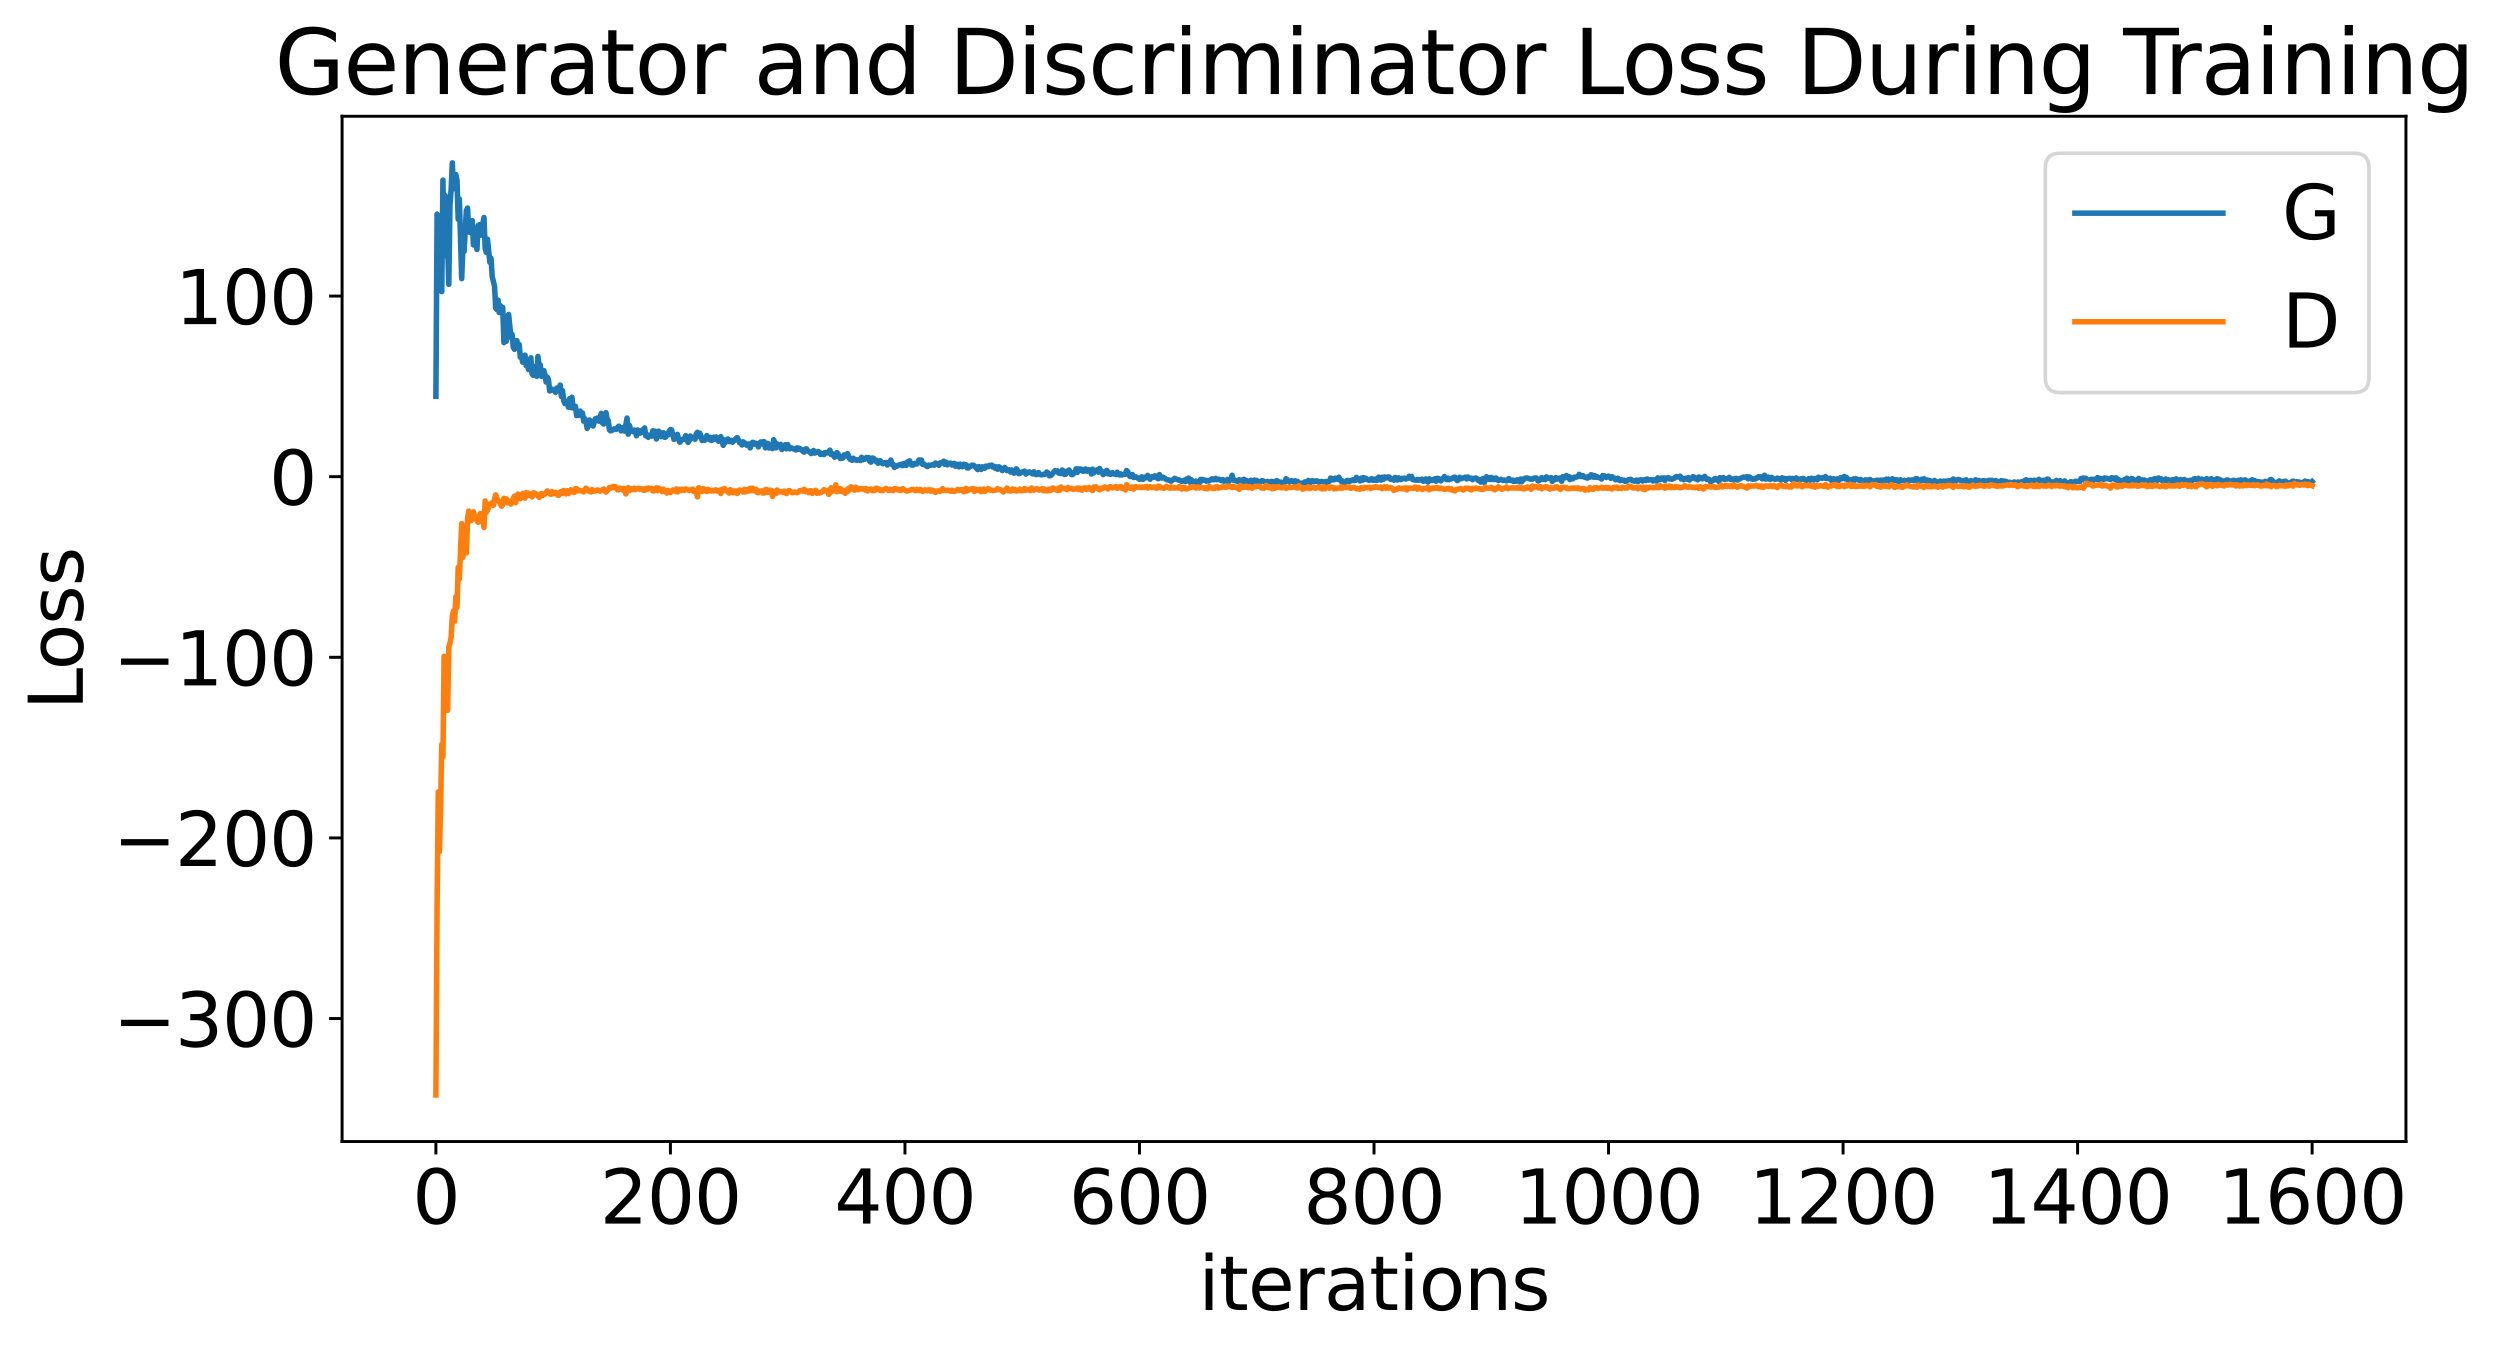 <?xml version="1.0" encoding="utf-8" standalone="no"?>
<!DOCTYPE svg PUBLIC "-//W3C//DTD SVG 1.1//EN"
  "http://www.w3.org/Graphics/SVG/1.1/DTD/svg11.dtd">
<svg xmlns:xlink="http://www.w3.org/1999/xlink" width="675.923pt" height="365.549pt" viewBox="0 0 675.923 365.549" xmlns="http://www.w3.org/2000/svg" version="1.1">
 <defs>
  <style type="text/css">*{stroke-linejoin: round; stroke-linecap: butt}</style>
 </defs>
 <g id="figure_1">
  <g id="patch_1">
   <path d="M 0 365.549 
L 675.923 365.549 
L 675.923 -0 
L 0 -0 
z
" style="fill: #ffffff"/>
  </g>
  <g id="axes_1">
   <g id="patch_2">
    <path d="M 92.491 308.636 
L 650.491 308.636 
L 650.491 31.436 
L 92.491 31.436 
z
" style="fill: #ffffff"/>
   </g>
   <g id="matplotlib.axis_1">
    <g id="xtick_1">
     <g id="line2d_1">
      <defs>
       <path id="m6fb0420f64" d="M 0 0 
L 0 3.5 
" style="stroke: #000000; stroke-width: 0.8"/>
      </defs>
      <g>
       <use xlink:href="#m6fb0420f64" x="117.854" y="308.636" style="stroke: #000000; stroke-width: 0.8"/>
      </g>
     </g>
     <g id="text_1">
      <!-- 0 -->
      <g transform="translate(111.492 330.833) scale(0.2 -0.2)">
       <defs>
        <path id="DejaVuSans-30" d="M 2034 4250 
Q 1547 4250 1301 3770 
Q 1056 3291 1056 2328 
Q 1056 1369 1301 889 
Q 1547 409 2034 409 
Q 2525 409 2770 889 
Q 3016 1369 3016 2328 
Q 3016 3291 2770 3770 
Q 2525 4250 2034 4250 
z
M 2034 4750 
Q 2819 4750 3233 4129 
Q 3647 3509 3647 2328 
Q 3647 1150 3233 529 
Q 2819 -91 2034 -91 
Q 1250 -91 836 529 
Q 422 1150 422 2328 
Q 422 3509 836 4129 
Q 1250 4750 2034 4750 
z
" transform="scale(0.016)"/>
       </defs>
       <use xlink:href="#DejaVuSans-30"/>
      </g>
     </g>
    </g>
    <g id="xtick_2">
     <g id="line2d_2">
      <g>
       <use xlink:href="#m6fb0420f64" x="181.263" y="308.636" style="stroke: #000000; stroke-width: 0.8"/>
      </g>
     </g>
     <g id="text_2">
      <!-- 200 -->
      <g transform="translate(162.176 330.833) scale(0.2 -0.2)">
       <defs>
        <path id="DejaVuSans-32" d="M 1228 531 
L 3431 531 
L 3431 0 
L 469 0 
L 469 531 
Q 828 903 1448 1529 
Q 2069 2156 2228 2338 
Q 2531 2678 2651 2914 
Q 2772 3150 2772 3378 
Q 2772 3750 2511 3984 
Q 2250 4219 1831 4219 
Q 1534 4219 1204 4116 
Q 875 4013 500 3803 
L 500 4441 
Q 881 4594 1212 4672 
Q 1544 4750 1819 4750 
Q 2544 4750 2975 4387 
Q 3406 4025 3406 3419 
Q 3406 3131 3298 2873 
Q 3191 2616 2906 2266 
Q 2828 2175 2409 1742 
Q 1991 1309 1228 531 
z
" transform="scale(0.016)"/>
       </defs>
       <use xlink:href="#DejaVuSans-32"/>
       <use xlink:href="#DejaVuSans-30" x="63.623"/>
       <use xlink:href="#DejaVuSans-30" x="127.246"/>
      </g>
     </g>
    </g>
    <g id="xtick_3">
     <g id="line2d_3">
      <g>
       <use xlink:href="#m6fb0420f64" x="244.672" y="308.636" style="stroke: #000000; stroke-width: 0.8"/>
      </g>
     </g>
     <g id="text_3">
      <!-- 400 -->
      <g transform="translate(225.585 330.833) scale(0.2 -0.2)">
       <defs>
        <path id="DejaVuSans-34" d="M 2419 4116 
L 825 1625 
L 2419 1625 
L 2419 4116 
z
M 2253 4666 
L 3047 4666 
L 3047 1625 
L 3713 1625 
L 3713 1100 
L 3047 1100 
L 3047 0 
L 2419 0 
L 2419 1100 
L 313 1100 
L 313 1709 
L 2253 4666 
z
" transform="scale(0.016)"/>
       </defs>
       <use xlink:href="#DejaVuSans-34"/>
       <use xlink:href="#DejaVuSans-30" x="63.623"/>
       <use xlink:href="#DejaVuSans-30" x="127.246"/>
      </g>
     </g>
    </g>
    <g id="xtick_4">
     <g id="line2d_4">
      <g>
       <use xlink:href="#m6fb0420f64" x="308.082" y="308.636" style="stroke: #000000; stroke-width: 0.8"/>
      </g>
     </g>
     <g id="text_4">
      <!-- 600 -->
      <g transform="translate(288.994 330.833) scale(0.2 -0.2)">
       <defs>
        <path id="DejaVuSans-36" d="M 2113 2584 
Q 1688 2584 1439 2293 
Q 1191 2003 1191 1497 
Q 1191 994 1439 701 
Q 1688 409 2113 409 
Q 2538 409 2786 701 
Q 3034 994 3034 1497 
Q 3034 2003 2786 2293 
Q 2538 2584 2113 2584 
z
M 3366 4563 
L 3366 3988 
Q 3128 4100 2886 4159 
Q 2644 4219 2406 4219 
Q 1781 4219 1451 3797 
Q 1122 3375 1075 2522 
Q 1259 2794 1537 2939 
Q 1816 3084 2150 3084 
Q 2853 3084 3261 2657 
Q 3669 2231 3669 1497 
Q 3669 778 3244 343 
Q 2819 -91 2113 -91 
Q 1303 -91 875 529 
Q 447 1150 447 2328 
Q 447 3434 972 4092 
Q 1497 4750 2381 4750 
Q 2619 4750 2861 4703 
Q 3103 4656 3366 4563 
z
" transform="scale(0.016)"/>
       </defs>
       <use xlink:href="#DejaVuSans-36"/>
       <use xlink:href="#DejaVuSans-30" x="63.623"/>
       <use xlink:href="#DejaVuSans-30" x="127.246"/>
      </g>
     </g>
    </g>
    <g id="xtick_5">
     <g id="line2d_5">
      <g>
       <use xlink:href="#m6fb0420f64" x="371.491" y="308.636" style="stroke: #000000; stroke-width: 0.8"/>
      </g>
     </g>
     <g id="text_5">
      <!-- 800 -->
      <g transform="translate(352.403 330.833) scale(0.2 -0.2)">
       <defs>
        <path id="DejaVuSans-38" d="M 2034 2216 
Q 1584 2216 1326 1975 
Q 1069 1734 1069 1313 
Q 1069 891 1326 650 
Q 1584 409 2034 409 
Q 2484 409 2743 651 
Q 3003 894 3003 1313 
Q 3003 1734 2745 1975 
Q 2488 2216 2034 2216 
z
M 1403 2484 
Q 997 2584 770 2862 
Q 544 3141 544 3541 
Q 544 4100 942 4425 
Q 1341 4750 2034 4750 
Q 2731 4750 3128 4425 
Q 3525 4100 3525 3541 
Q 3525 3141 3298 2862 
Q 3072 2584 2669 2484 
Q 3125 2378 3379 2068 
Q 3634 1759 3634 1313 
Q 3634 634 3220 271 
Q 2806 -91 2034 -91 
Q 1263 -91 848 271 
Q 434 634 434 1313 
Q 434 1759 690 2068 
Q 947 2378 1403 2484 
z
M 1172 3481 
Q 1172 3119 1398 2916 
Q 1625 2713 2034 2713 
Q 2441 2713 2670 2916 
Q 2900 3119 2900 3481 
Q 2900 3844 2670 4047 
Q 2441 4250 2034 4250 
Q 1625 4250 1398 4047 
Q 1172 3844 1172 3481 
z
" transform="scale(0.016)"/>
       </defs>
       <use xlink:href="#DejaVuSans-38"/>
       <use xlink:href="#DejaVuSans-30" x="63.623"/>
       <use xlink:href="#DejaVuSans-30" x="127.246"/>
      </g>
     </g>
    </g>
    <g id="xtick_6">
     <g id="line2d_6">
      <g>
       <use xlink:href="#m6fb0420f64" x="434.9" y="308.636" style="stroke: #000000; stroke-width: 0.8"/>
      </g>
     </g>
     <g id="text_6">
      <!-- 1000 -->
      <g transform="translate(409.45 330.833) scale(0.2 -0.2)">
       <defs>
        <path id="DejaVuSans-31" d="M 794 531 
L 1825 531 
L 1825 4091 
L 703 3866 
L 703 4441 
L 1819 4666 
L 2450 4666 
L 2450 531 
L 3481 531 
L 3481 0 
L 794 0 
L 794 531 
z
" transform="scale(0.016)"/>
       </defs>
       <use xlink:href="#DejaVuSans-31"/>
       <use xlink:href="#DejaVuSans-30" x="63.623"/>
       <use xlink:href="#DejaVuSans-30" x="127.246"/>
       <use xlink:href="#DejaVuSans-30" x="190.869"/>
      </g>
     </g>
    </g>
    <g id="xtick_7">
     <g id="line2d_7">
      <g>
       <use xlink:href="#m6fb0420f64" x="498.309" y="308.636" style="stroke: #000000; stroke-width: 0.8"/>
      </g>
     </g>
     <g id="text_7">
      <!-- 1200 -->
      <g transform="translate(472.859 330.833) scale(0.2 -0.2)">
       <use xlink:href="#DejaVuSans-31"/>
       <use xlink:href="#DejaVuSans-32" x="63.623"/>
       <use xlink:href="#DejaVuSans-30" x="127.246"/>
       <use xlink:href="#DejaVuSans-30" x="190.869"/>
      </g>
     </g>
    </g>
    <g id="xtick_8">
     <g id="line2d_8">
      <g>
       <use xlink:href="#m6fb0420f64" x="561.718" y="308.636" style="stroke: #000000; stroke-width: 0.8"/>
      </g>
     </g>
     <g id="text_8">
      <!-- 1400 -->
      <g transform="translate(536.268 330.833) scale(0.2 -0.2)">
       <use xlink:href="#DejaVuSans-31"/>
       <use xlink:href="#DejaVuSans-34" x="63.623"/>
       <use xlink:href="#DejaVuSans-30" x="127.246"/>
       <use xlink:href="#DejaVuSans-30" x="190.869"/>
      </g>
     </g>
    </g>
    <g id="xtick_9">
     <g id="line2d_9">
      <g>
       <use xlink:href="#m6fb0420f64" x="625.127" y="308.636" style="stroke: #000000; stroke-width: 0.8"/>
      </g>
     </g>
     <g id="text_9">
      <!-- 1600 -->
      <g transform="translate(599.677 330.833) scale(0.2 -0.2)">
       <use xlink:href="#DejaVuSans-31"/>
       <use xlink:href="#DejaVuSans-36" x="63.623"/>
       <use xlink:href="#DejaVuSans-30" x="127.246"/>
       <use xlink:href="#DejaVuSans-30" x="190.869"/>
      </g>
     </g>
    </g>
    <g id="text_10">
     <!-- iterations -->
     <g transform="translate(324.036 354.189) scale(0.2 -0.2)">
      <defs>
       <path id="DejaVuSans-69" d="M 603 3500 
L 1178 3500 
L 1178 0 
L 603 0 
L 603 3500 
z
M 603 4863 
L 1178 4863 
L 1178 4134 
L 603 4134 
L 603 4863 
z
" transform="scale(0.016)"/>
       <path id="DejaVuSans-74" d="M 1172 4494 
L 1172 3500 
L 2356 3500 
L 2356 3053 
L 1172 3053 
L 1172 1153 
Q 1172 725 1289 603 
Q 1406 481 1766 481 
L 2356 481 
L 2356 0 
L 1766 0 
Q 1100 0 847 248 
Q 594 497 594 1153 
L 594 3053 
L 172 3053 
L 172 3500 
L 594 3500 
L 594 4494 
L 1172 4494 
z
" transform="scale(0.016)"/>
       <path id="DejaVuSans-65" d="M 3597 1894 
L 3597 1613 
L 953 1613 
Q 991 1019 1311 708 
Q 1631 397 2203 397 
Q 2534 397 2845 478 
Q 3156 559 3463 722 
L 3463 178 
Q 3153 47 2828 -22 
Q 2503 -91 2169 -91 
Q 1331 -91 842 396 
Q 353 884 353 1716 
Q 353 2575 817 3079 
Q 1281 3584 2069 3584 
Q 2775 3584 3186 3129 
Q 3597 2675 3597 1894 
z
M 3022 2063 
Q 3016 2534 2758 2815 
Q 2500 3097 2075 3097 
Q 1594 3097 1305 2825 
Q 1016 2553 972 2059 
L 3022 2063 
z
" transform="scale(0.016)"/>
       <path id="DejaVuSans-72" d="M 2631 2963 
Q 2534 3019 2420 3045 
Q 2306 3072 2169 3072 
Q 1681 3072 1420 2755 
Q 1159 2438 1159 1844 
L 1159 0 
L 581 0 
L 581 3500 
L 1159 3500 
L 1159 2956 
Q 1341 3275 1631 3429 
Q 1922 3584 2338 3584 
Q 2397 3584 2469 3576 
Q 2541 3569 2628 3553 
L 2631 2963 
z
" transform="scale(0.016)"/>
       <path id="DejaVuSans-61" d="M 2194 1759 
Q 1497 1759 1228 1600 
Q 959 1441 959 1056 
Q 959 750 1161 570 
Q 1363 391 1709 391 
Q 2188 391 2477 730 
Q 2766 1069 2766 1631 
L 2766 1759 
L 2194 1759 
z
M 3341 1997 
L 3341 0 
L 2766 0 
L 2766 531 
Q 2569 213 2275 61 
Q 1981 -91 1556 -91 
Q 1019 -91 701 211 
Q 384 513 384 1019 
Q 384 1609 779 1909 
Q 1175 2209 1959 2209 
L 2766 2209 
L 2766 2266 
Q 2766 2663 2505 2880 
Q 2244 3097 1772 3097 
Q 1472 3097 1187 3025 
Q 903 2953 641 2809 
L 641 3341 
Q 956 3463 1253 3523 
Q 1550 3584 1831 3584 
Q 2591 3584 2966 3190 
Q 3341 2797 3341 1997 
z
" transform="scale(0.016)"/>
       <path id="DejaVuSans-6f" d="M 1959 3097 
Q 1497 3097 1228 2736 
Q 959 2375 959 1747 
Q 959 1119 1226 758 
Q 1494 397 1959 397 
Q 2419 397 2687 759 
Q 2956 1122 2956 1747 
Q 2956 2369 2687 2733 
Q 2419 3097 1959 3097 
z
M 1959 3584 
Q 2709 3584 3137 3096 
Q 3566 2609 3566 1747 
Q 3566 888 3137 398 
Q 2709 -91 1959 -91 
Q 1206 -91 779 398 
Q 353 888 353 1747 
Q 353 2609 779 3096 
Q 1206 3584 1959 3584 
z
" transform="scale(0.016)"/>
       <path id="DejaVuSans-6e" d="M 3513 2113 
L 3513 0 
L 2938 0 
L 2938 2094 
Q 2938 2591 2744 2837 
Q 2550 3084 2163 3084 
Q 1697 3084 1428 2787 
Q 1159 2491 1159 1978 
L 1159 0 
L 581 0 
L 581 3500 
L 1159 3500 
L 1159 2956 
Q 1366 3272 1645 3428 
Q 1925 3584 2291 3584 
Q 2894 3584 3203 3211 
Q 3513 2838 3513 2113 
z
" transform="scale(0.016)"/>
       <path id="DejaVuSans-73" d="M 2834 3397 
L 2834 2853 
Q 2591 2978 2328 3040 
Q 2066 3103 1784 3103 
Q 1356 3103 1142 2972 
Q 928 2841 928 2578 
Q 928 2378 1081 2264 
Q 1234 2150 1697 2047 
L 1894 2003 
Q 2506 1872 2764 1633 
Q 3022 1394 3022 966 
Q 3022 478 2636 193 
Q 2250 -91 1575 -91 
Q 1294 -91 989 -36 
Q 684 19 347 128 
L 347 722 
Q 666 556 975 473 
Q 1284 391 1588 391 
Q 1994 391 2212 530 
Q 2431 669 2431 922 
Q 2431 1156 2273 1281 
Q 2116 1406 1581 1522 
L 1381 1569 
Q 847 1681 609 1914 
Q 372 2147 372 2553 
Q 372 3047 722 3315 
Q 1072 3584 1716 3584 
Q 2034 3584 2315 3537 
Q 2597 3491 2834 3397 
z
" transform="scale(0.016)"/>
      </defs>
      <use xlink:href="#DejaVuSans-69"/>
      <use xlink:href="#DejaVuSans-74" x="27.783"/>
      <use xlink:href="#DejaVuSans-65" x="66.992"/>
      <use xlink:href="#DejaVuSans-72" x="128.516"/>
      <use xlink:href="#DejaVuSans-61" x="169.629"/>
      <use xlink:href="#DejaVuSans-74" x="230.908"/>
      <use xlink:href="#DejaVuSans-69" x="270.117"/>
      <use xlink:href="#DejaVuSans-6f" x="297.9"/>
      <use xlink:href="#DejaVuSans-6e" x="359.082"/>
      <use xlink:href="#DejaVuSans-73" x="422.461"/>
     </g>
    </g>
   </g>
   <g id="matplotlib.axis_2">
    <g id="ytick_1">
     <g id="line2d_10">
      <defs>
       <path id="m24427b8434" d="M 0 0 
L -3.5 0 
" style="stroke: #000000; stroke-width: 0.8"/>
      </defs>
      <g>
       <use xlink:href="#m24427b8434" x="92.491" y="275.384" style="stroke: #000000; stroke-width: 0.8"/>
      </g>
     </g>
     <g id="text_11">
      <!-- −300 -->
      <g transform="translate(30.556 282.982) scale(0.2 -0.2)">
       <defs>
        <path id="DejaVuSans-2212" d="M 678 2272 
L 4684 2272 
L 4684 1741 
L 678 1741 
L 678 2272 
z
" transform="scale(0.016)"/>
        <path id="DejaVuSans-33" d="M 2597 2516 
Q 3050 2419 3304 2112 
Q 3559 1806 3559 1356 
Q 3559 666 3084 287 
Q 2609 -91 1734 -91 
Q 1441 -91 1130 -33 
Q 819 25 488 141 
L 488 750 
Q 750 597 1062 519 
Q 1375 441 1716 441 
Q 2309 441 2620 675 
Q 2931 909 2931 1356 
Q 2931 1769 2642 2001 
Q 2353 2234 1838 2234 
L 1294 2234 
L 1294 2753 
L 1863 2753 
Q 2328 2753 2575 2939 
Q 2822 3125 2822 3475 
Q 2822 3834 2567 4026 
Q 2313 4219 1838 4219 
Q 1578 4219 1281 4162 
Q 984 4106 628 3988 
L 628 4550 
Q 988 4650 1302 4700 
Q 1616 4750 1894 4750 
Q 2613 4750 3031 4423 
Q 3450 4097 3450 3541 
Q 3450 3153 3228 2886 
Q 3006 2619 2597 2516 
z
" transform="scale(0.016)"/>
       </defs>
       <use xlink:href="#DejaVuSans-2212"/>
       <use xlink:href="#DejaVuSans-33" x="83.789"/>
       <use xlink:href="#DejaVuSans-30" x="147.412"/>
       <use xlink:href="#DejaVuSans-30" x="211.035"/>
      </g>
     </g>
    </g>
    <g id="ytick_2">
     <g id="line2d_11">
      <g>
       <use xlink:href="#m24427b8434" x="92.491" y="226.549" style="stroke: #000000; stroke-width: 0.8"/>
      </g>
     </g>
     <g id="text_12">
      <!-- −200 -->
      <g transform="translate(30.556 234.147) scale(0.2 -0.2)">
       <use xlink:href="#DejaVuSans-2212"/>
       <use xlink:href="#DejaVuSans-32" x="83.789"/>
       <use xlink:href="#DejaVuSans-30" x="147.412"/>
       <use xlink:href="#DejaVuSans-30" x="211.035"/>
      </g>
     </g>
    </g>
    <g id="ytick_3">
     <g id="line2d_12">
      <g>
       <use xlink:href="#m24427b8434" x="92.491" y="177.714" style="stroke: #000000; stroke-width: 0.8"/>
      </g>
     </g>
     <g id="text_13">
      <!-- −100 -->
      <g transform="translate(30.556 185.312) scale(0.2 -0.2)">
       <use xlink:href="#DejaVuSans-2212"/>
       <use xlink:href="#DejaVuSans-31" x="83.789"/>
       <use xlink:href="#DejaVuSans-30" x="147.412"/>
       <use xlink:href="#DejaVuSans-30" x="211.035"/>
      </g>
     </g>
    </g>
    <g id="ytick_4">
     <g id="line2d_13">
      <g>
       <use xlink:href="#m24427b8434" x="92.491" y="128.879" style="stroke: #000000; stroke-width: 0.8"/>
      </g>
     </g>
     <g id="text_14">
      <!-- 0 -->
      <g transform="translate(72.766 136.477) scale(0.2 -0.2)">
       <use xlink:href="#DejaVuSans-30"/>
      </g>
     </g>
    </g>
    <g id="ytick_5">
     <g id="line2d_14">
      <g>
       <use xlink:href="#m24427b8434" x="92.491" y="80.044" style="stroke: #000000; stroke-width: 0.8"/>
      </g>
     </g>
     <g id="text_15">
      <!-- 100 -->
      <g transform="translate(47.316 87.642) scale(0.2 -0.2)">
       <use xlink:href="#DejaVuSans-31"/>
       <use xlink:href="#DejaVuSans-30" x="63.623"/>
       <use xlink:href="#DejaVuSans-30" x="127.246"/>
      </g>
     </g>
    </g>
    <g id="text_16">
     <!-- Loss -->
     <g transform="translate(22.397 191.971) rotate(-90) scale(0.2 -0.2)">
      <defs>
       <path id="DejaVuSans-4c" d="M 628 4666 
L 1259 4666 
L 1259 531 
L 3531 531 
L 3531 0 
L 628 0 
L 628 4666 
z
" transform="scale(0.016)"/>
      </defs>
      <use xlink:href="#DejaVuSans-4c"/>
      <use xlink:href="#DejaVuSans-6f" x="53.963"/>
      <use xlink:href="#DejaVuSans-73" x="115.145"/>
      <use xlink:href="#DejaVuSans-73" x="167.244"/>
     </g>
    </g>
   </g>
   <g id="line2d_15">
    <path d="M 117.854 107.144 
L 118.171 57.898 
L 118.488 62.589 
L 118.805 71.838 
L 119.122 72.058 
L 119.439 78.836 
L 119.757 48.7 
L 120.074 69.152 
L 120.391 52.93 
L 120.708 66.097 
L 121.025 66.553 
L 121.342 76.877 
L 121.659 55.497 
L 121.976 51.116 
L 122.293 44.036 
L 122.61 51.052 
L 122.927 50.556 
L 123.244 47.22 
L 123.561 48.867 
L 123.878 59.288 
L 124.195 53.815 
L 124.829 75.334 
L 125.146 66.979 
L 125.463 67.998 
L 126.097 56.908 
L 126.414 56.254 
L 126.732 62.684 
L 127.049 62.834 
L 127.366 61.865 
L 127.683 59.659 
L 128 66.22 
L 128.634 63.602 
L 128.951 67.449 
L 129.268 60.971 
L 129.585 60.752 
L 129.902 63.604 
L 130.853 58.814 
L 131.17 67.023 
L 131.487 68.229 
L 131.804 64.692 
L 132.438 70.902 
L 132.755 69.796 
L 133.072 74.729 
L 133.707 77.424 
L 134.024 83.332 
L 134.341 83.697 
L 134.658 81.139 
L 134.975 84.504 
L 135.292 82.654 
L 135.609 83.971 
L 135.926 83.117 
L 136.243 92.63 
L 136.56 90.33 
L 136.877 92.276 
L 137.194 90.397 
L 137.511 85.023 
L 138.145 91.155 
L 138.462 90.441 
L 138.779 93.864 
L 139.096 94.437 
L 139.413 92.706 
L 139.73 92.096 
L 140.047 93.933 
L 140.364 93.13 
L 140.682 96.577 
L 140.999 96.222 
L 141.316 97.916 
L 141.95 96.027 
L 142.267 98.866 
L 142.584 98.463 
L 142.901 99.901 
L 143.535 96.745 
L 143.852 101.116 
L 144.169 101.463 
L 144.486 99.408 
L 144.803 99.079 
L 145.12 101.749 
L 145.437 96.374 
L 145.754 98.878 
L 146.071 98.642 
L 146.388 101.755 
L 146.705 100.499 
L 147.022 100.197 
L 147.339 101.359 
L 147.657 103.278 
L 147.974 101.969 
L 148.291 102.624 
L 148.608 105.688 
L 148.925 105.592 
L 149.242 105.223 
L 149.559 105.443 
L 149.876 105.435 
L 150.193 106.081 
L 150.51 104.934 
L 151.144 105.439 
L 151.461 104.112 
L 151.778 107.187 
L 152.095 105.624 
L 152.412 108.334 
L 152.729 109.121 
L 153.046 108.514 
L 153.363 108.622 
L 153.68 110.089 
L 153.997 107.8 
L 154.314 110.201 
L 154.632 107.412 
L 154.949 110.289 
L 155.266 110.332 
L 155.583 109.868 
L 155.9 112.364 
L 156.217 111.385 
L 156.534 112.31 
L 156.851 111.154 
L 157.168 111.987 
L 157.485 111.672 
L 157.802 113.863 
L 158.119 113.192 
L 158.436 114.015 
L 158.753 115.818 
L 159.07 115.191 
L 159.387 113.57 
L 159.704 114.282 
L 160.021 113.888 
L 160.338 115.181 
L 160.972 113.208 
L 161.289 113.577 
L 161.607 112.998 
L 161.924 113.869 
L 162.558 111.774 
L 162.875 114.315 
L 163.192 114.652 
L 163.509 113.951 
L 163.826 111.565 
L 164.143 113.268 
L 164.46 113.724 
L 164.777 116.218 
L 165.094 116.483 
L 165.728 116.223 
L 166.045 115.955 
L 166.679 116.044 
L 166.996 115.516 
L 167.313 115.237 
L 167.63 115.527 
L 167.947 116.5 
L 168.264 115.702 
L 168.582 115.514 
L 168.899 116.567 
L 169.533 113.034 
L 169.85 117.386 
L 170.167 115.03 
L 170.484 116.114 
L 171.118 116.686 
L 171.435 116.285 
L 171.752 116.383 
L 172.069 117.81 
L 172.386 116.248 
L 173.02 117.118 
L 173.337 116.979 
L 173.654 116.266 
L 173.971 116.829 
L 174.288 115.705 
L 174.605 117.849 
L 174.922 117.517 
L 175.239 118.218 
L 175.557 117.791 
L 175.874 117.614 
L 176.191 117.926 
L 176.508 116.472 
L 176.825 116.634 
L 177.142 116.587 
L 177.459 118.687 
L 177.776 117.391 
L 178.093 116.58 
L 178.41 116.951 
L 178.727 118.059 
L 179.361 116.999 
L 179.678 118.228 
L 179.995 118.162 
L 180.312 117.315 
L 180.629 117.584 
L 180.946 116.539 
L 181.263 116.131 
L 181.58 116.252 
L 182.214 118.78 
L 182.532 117.676 
L 182.849 117.951 
L 183.166 117.441 
L 183.483 118.887 
L 183.8 119.556 
L 184.434 118.792 
L 185.068 118.798 
L 185.385 117.779 
L 186.019 119.614 
L 186.336 119.139 
L 186.653 117.891 
L 186.97 118.491 
L 187.604 118.426 
L 187.921 118.76 
L 188.238 117.305 
L 188.555 116.889 
L 188.872 118.019 
L 189.189 117.121 
L 189.507 117.852 
L 189.824 119.094 
L 190.141 118.677 
L 190.458 119.082 
L 190.775 118.623 
L 191.092 117.769 
L 191.726 118.825 
L 192.043 118.267 
L 192.36 119.092 
L 192.677 118.888 
L 192.994 118.195 
L 193.311 118.752 
L 193.628 118.149 
L 193.945 118.431 
L 194.262 119.302 
L 194.896 118.081 
L 195.53 120.399 
L 195.847 118.94 
L 196.164 119.59 
L 196.799 118.686 
L 197.116 119.38 
L 197.433 119.397 
L 197.75 119.043 
L 198.067 119.562 
L 199.018 118.547 
L 199.335 118.335 
L 199.969 119.719 
L 200.286 119.506 
L 200.603 120.306 
L 200.92 119.455 
L 201.237 119.947 
L 201.554 119.823 
L 201.871 120.358 
L 202.505 120.023 
L 202.822 121.097 
L 203.139 120.173 
L 203.457 119.596 
L 203.774 119.661 
L 204.091 120.088 
L 204.408 119.862 
L 204.725 120.239 
L 205.042 120.832 
L 205.359 119.818 
L 205.676 119.497 
L 205.993 120.018 
L 206.31 119.449 
L 206.627 119.439 
L 206.944 121.084 
L 207.261 120.897 
L 207.578 119.887 
L 207.895 121.116 
L 208.212 121.079 
L 208.529 120.582 
L 208.846 121.268 
L 209.163 118.883 
L 209.48 119.746 
L 209.797 121.083 
L 210.114 120.035 
L 210.432 120.556 
L 210.749 120.845 
L 211.066 120.158 
L 211.383 121.522 
L 212.017 121.102 
L 212.334 120.238 
L 212.651 121.339 
L 212.968 120.2 
L 213.285 121.283 
L 213.602 121.328 
L 213.919 121.091 
L 215.187 121.637 
L 215.504 121.078 
L 215.821 121.476 
L 216.138 121.201 
L 216.455 121.4 
L 217.089 122.001 
L 217.407 122.243 
L 217.724 121.401 
L 218.041 121.359 
L 218.358 121.848 
L 218.992 122.28 
L 219.309 122.623 
L 219.626 122.336 
L 219.943 121.807 
L 220.26 122.501 
L 221.211 122.077 
L 221.528 122.28 
L 221.845 122.86 
L 222.479 122.666 
L 222.796 122.895 
L 223.113 122.339 
L 223.747 122.452 
L 224.382 121.708 
L 224.699 122.86 
L 225.016 122.668 
L 225.65 123.603 
L 226.284 122.383 
L 226.601 122.727 
L 226.918 123.602 
L 227.235 123.963 
L 227.552 123.736 
L 227.869 123.857 
L 228.186 122.995 
L 228.503 123.004 
L 228.82 123.311 
L 229.137 122.641 
L 229.771 124.149 
L 230.405 124.441 
L 230.722 123.901 
L 231.039 124.3 
L 231.357 124.293 
L 231.674 124.465 
L 232.308 124.244 
L 232.625 124.512 
L 232.942 123.638 
L 233.259 124.308 
L 233.893 124.128 
L 234.21 123.726 
L 234.844 123.724 
L 235.161 124.74 
L 235.478 124.95 
L 235.795 123.839 
L 236.112 123.885 
L 236.429 124.165 
L 236.746 124.699 
L 237.063 124.509 
L 237.38 125.245 
L 238.014 124.571 
L 238.332 125.132 
L 238.649 125.364 
L 239.283 125.051 
L 239.6 125.055 
L 239.917 125.719 
L 240.234 125.033 
L 240.551 125.357 
L 240.868 124.377 
L 241.185 125.585 
L 241.502 125.558 
L 241.819 126.362 
L 242.136 125.95 
L 242.453 126.09 
L 242.77 125.831 
L 243.721 125.499 
L 244.038 125.889 
L 244.355 125.333 
L 244.672 125.287 
L 244.989 125.851 
L 245.307 124.967 
L 245.941 124.594 
L 246.258 125.561 
L 246.575 125.775 
L 246.892 125.728 
L 247.209 125.337 
L 247.526 125.302 
L 247.843 125.452 
L 248.477 124.365 
L 248.794 125.078 
L 249.111 124.379 
L 249.428 125.539 
L 249.745 125.435 
L 250.696 126.135 
L 251.013 125.767 
L 251.33 125.846 
L 252.282 125.635 
L 252.599 125.767 
L 252.916 125.192 
L 253.233 125.428 
L 253.55 125.35 
L 253.867 125.79 
L 254.184 125.161 
L 254.818 125.094 
L 255.135 124.689 
L 255.452 125.55 
L 255.769 124.967 
L 256.086 125.7 
L 256.403 125.229 
L 256.72 125.31 
L 257.037 125.213 
L 257.354 125.708 
L 257.671 125.588 
L 257.988 125.288 
L 258.305 126.055 
L 258.622 125.553 
L 258.939 125.544 
L 259.257 126.227 
L 259.574 125.488 
L 260.208 126.172 
L 260.525 125.514 
L 260.842 125.794 
L 261.159 125.659 
L 261.476 126.502 
L 261.793 126.526 
L 262.11 126.032 
L 262.427 126.09 
L 262.744 125.782 
L 263.061 125.779 
L 263.378 125.889 
L 264.329 126.962 
L 264.646 126.142 
L 265.28 126.915 
L 265.597 126.207 
L 266.232 126.591 
L 266.549 126.028 
L 267.183 126.178 
L 267.5 125.842 
L 267.817 125.926 
L 268.134 125.752 
L 268.451 126.262 
L 268.768 126.078 
L 269.085 126.604 
L 269.402 126.238 
L 269.719 126.862 
L 270.036 126.204 
L 270.353 126.376 
L 270.987 127.225 
L 271.304 126.901 
L 271.621 126.415 
L 271.938 126.696 
L 272.255 127.224 
L 272.889 126.999 
L 273.207 127.609 
L 273.524 127.061 
L 273.841 127.279 
L 274.158 127.93 
L 274.475 127.682 
L 274.792 126.765 
L 275.109 127.21 
L 275.426 128.075 
L 275.743 127.984 
L 276.377 127.601 
L 276.694 127.585 
L 277.011 127.371 
L 277.328 128.155 
L 278.279 127.582 
L 279.23 128.135 
L 279.547 127.55 
L 279.864 128.18 
L 280.182 128.322 
L 280.499 128.221 
L 280.816 127.773 
L 281.133 128.274 
L 281.45 128.376 
L 282.401 128.273 
L 283.035 127.627 
L 283.352 127.882 
L 283.669 128.622 
L 283.986 128.624 
L 284.303 128.38 
L 285.254 127.226 
L 285.571 127.476 
L 285.888 127.336 
L 286.205 127.884 
L 286.839 128.029 
L 287.157 127.076 
L 287.474 127.339 
L 287.791 128.282 
L 288.108 128.207 
L 288.425 127.373 
L 288.742 127.572 
L 289.059 127.078 
L 289.693 128.311 
L 290.01 128.308 
L 290.644 127.581 
L 290.961 126.765 
L 291.278 127.734 
L 291.595 126.768 
L 291.912 126.897 
L 292.229 126.814 
L 292.546 127.304 
L 292.863 127.431 
L 293.18 126.938 
L 293.497 126.795 
L 293.814 127.407 
L 294.449 127.014 
L 294.766 127.122 
L 295.083 128.153 
L 295.4 126.858 
L 295.717 127.826 
L 296.034 127.222 
L 296.351 127.428 
L 296.668 126.995 
L 296.985 127.659 
L 297.302 126.673 
L 297.619 127.574 
L 297.936 127.432 
L 298.253 128.323 
L 298.57 128.007 
L 298.887 127.952 
L 299.204 127.181 
L 299.521 128.106 
L 299.838 127.73 
L 300.155 128.242 
L 300.472 128.175 
L 300.789 127.806 
L 301.107 128.142 
L 301.424 128.107 
L 301.741 128.313 
L 302.058 127.662 
L 302.692 128.424 
L 303.009 128.113 
L 303.326 128.424 
L 303.96 128.212 
L 304.277 128.25 
L 304.594 127.226 
L 304.911 127.539 
L 305.228 128.461 
L 305.545 128.842 
L 305.862 128.382 
L 306.179 128.311 
L 306.496 129.099 
L 307.13 128.93 
L 307.764 129.346 
L 308.082 129.571 
L 308.399 129.133 
L 308.716 128.924 
L 309.033 129.617 
L 309.667 128.979 
L 309.984 129.157 
L 310.301 128.54 
L 310.935 129.569 
L 311.252 128.962 
L 311.569 128.878 
L 311.886 129.052 
L 312.203 128.657 
L 312.52 128.694 
L 312.837 129.237 
L 313.154 129.44 
L 313.471 128.315 
L 313.788 129.085 
L 314.105 129.259 
L 314.422 129.021 
L 315.374 129.654 
L 315.691 129.76 
L 316.008 129.737 
L 316.325 129.99 
L 316.642 130.095 
L 317.593 129.332 
L 317.91 129.546 
L 318.227 129.575 
L 318.544 129.788 
L 318.861 129.783 
L 319.495 130.133 
L 320.129 129.864 
L 320.446 130.227 
L 320.763 129.522 
L 321.08 129.92 
L 321.397 129.267 
L 321.714 130.363 
L 322.032 129.672 
L 322.349 130.1 
L 322.666 130.124 
L 322.983 130.386 
L 323.3 130.077 
L 323.617 130.469 
L 323.934 130.247 
L 324.251 130.503 
L 324.568 129.623 
L 324.885 130.044 
L 325.202 129.638 
L 325.519 129.852 
L 325.836 129.821 
L 326.153 130.095 
L 326.47 129.916 
L 326.787 130.056 
L 327.738 129.463 
L 328.055 129.723 
L 328.372 129.679 
L 328.689 129.345 
L 329.007 129.698 
L 329.324 129.557 
L 329.641 129.591 
L 329.958 129.845 
L 330.275 129.945 
L 330.592 129.664 
L 330.909 130.115 
L 331.226 129.911 
L 331.543 130.04 
L 331.86 129.634 
L 332.177 130.248 
L 332.494 129.693 
L 332.811 129.575 
L 333.128 128.502 
L 333.445 129.834 
L 333.762 129.795 
L 334.713 130.26 
L 335.03 129.709 
L 335.347 130.614 
L 335.664 129.823 
L 335.982 130.118 
L 336.299 129.589 
L 336.616 130.486 
L 336.933 129.887 
L 337.884 130.319 
L 338.201 129.869 
L 338.518 130.428 
L 339.152 129.778 
L 339.469 130.07 
L 339.786 129.903 
L 340.103 130.419 
L 340.42 130.242 
L 340.737 130.276 
L 341.054 130.006 
L 341.371 129.965 
L 342.322 130.486 
L 342.639 130.163 
L 342.957 130.54 
L 343.274 130.736 
L 343.591 130.176 
L 344.225 130.229 
L 344.542 130.476 
L 344.859 130.424 
L 345.176 129.925 
L 345.81 130.364 
L 346.444 130.356 
L 346.761 130.74 
L 347.078 130.695 
L 347.395 130.334 
L 347.712 129.444 
L 348.663 130.348 
L 348.98 130.021 
L 349.297 129.961 
L 349.614 130.083 
L 349.932 130.398 
L 350.249 129.983 
L 350.566 130.562 
L 350.883 130.213 
L 351.2 130.605 
L 351.517 131.294 
L 351.834 130.741 
L 352.151 130.589 
L 352.468 130.823 
L 352.785 130.283 
L 353.102 130.687 
L 353.419 130.504 
L 353.736 129.905 
L 354.053 130.647 
L 354.687 129.985 
L 355.004 129.977 
L 355.321 130.224 
L 355.638 130.193 
L 355.955 129.998 
L 356.272 130.136 
L 356.589 130.397 
L 357.224 130.168 
L 357.858 130.305 
L 358.175 130.505 
L 358.492 130.182 
L 358.809 130.489 
L 359.443 130.092 
L 359.76 129.265 
L 360.077 129.368 
L 360.394 129.749 
L 360.711 129.728 
L 361.028 129.272 
L 361.345 129.346 
L 361.662 129.595 
L 361.979 129.032 
L 362.613 130.164 
L 362.93 130.016 
L 363.247 130.398 
L 363.564 130.497 
L 363.882 130.284 
L 364.199 129.896 
L 364.516 129.952 
L 364.833 130.229 
L 365.15 129.924 
L 365.467 129.946 
L 365.784 129.703 
L 366.101 129.929 
L 366.418 129.875 
L 366.735 129.066 
L 367.052 129.61 
L 367.369 129.641 
L 367.686 130.025 
L 368.003 129.283 
L 368.32 129.888 
L 368.637 129.134 
L 368.954 129.594 
L 369.271 129.31 
L 369.588 129.619 
L 370.222 129.876 
L 370.857 129.414 
L 371.174 129.847 
L 371.491 129.839 
L 371.808 129.533 
L 372.125 129.929 
L 372.442 129.814 
L 372.759 129.002 
L 373.393 129.803 
L 373.71 129.036 
L 374.027 129.567 
L 374.344 128.964 
L 374.661 129.21 
L 374.978 129.202 
L 375.295 128.939 
L 375.612 128.993 
L 375.929 129.552 
L 376.246 129.595 
L 376.563 129.5 
L 376.88 129.813 
L 377.197 129.091 
L 377.514 129.534 
L 377.832 129.78 
L 378.149 129.193 
L 378.466 129.568 
L 378.783 129.664 
L 379.1 129.338 
L 379.417 129.403 
L 379.734 129.269 
L 380.051 129.506 
L 380.685 129.272 
L 381.002 128.771 
L 381.319 129.283 
L 381.636 128.818 
L 381.953 129.649 
L 382.587 129.777 
L 382.904 129.828 
L 383.221 129.643 
L 383.538 129.849 
L 383.855 129.708 
L 384.172 129.771 
L 384.489 129.565 
L 384.807 130.119 
L 385.124 130.013 
L 385.441 129.505 
L 385.758 129.831 
L 386.075 130.334 
L 386.392 129.458 
L 386.709 129.94 
L 387.026 129.909 
L 387.343 129.673 
L 387.66 129.825 
L 387.977 129.425 
L 388.294 130.087 
L 388.611 129.327 
L 388.928 129.395 
L 389.562 130.025 
L 389.879 129.458 
L 390.196 129.465 
L 390.513 128.856 
L 391.147 129.676 
L 391.464 129.273 
L 391.782 129.699 
L 392.733 129.276 
L 393.05 129.06 
L 393.367 129.019 
L 393.684 129.603 
L 394.001 129.919 
L 394.318 129.743 
L 394.635 129.039 
L 394.952 129.41 
L 395.269 129.372 
L 395.586 129.181 
L 395.903 129.178 
L 396.22 129.014 
L 396.537 129.493 
L 396.854 128.963 
L 397.171 129.275 
L 397.805 129.294 
L 398.122 129.699 
L 398.439 129.334 
L 398.757 129.365 
L 399.074 129.227 
L 399.708 129.937 
L 400.025 129.695 
L 400.342 130.339 
L 400.659 130.203 
L 400.976 129.357 
L 401.293 130.455 
L 401.927 128.906 
L 402.244 129.543 
L 402.561 129.14 
L 402.878 129.622 
L 403.195 129.102 
L 403.512 129.625 
L 403.829 129.298 
L 404.146 129.666 
L 404.463 129.234 
L 405.097 129.929 
L 405.732 129.624 
L 406.366 129.902 
L 406.683 129.783 
L 407.317 130.01 
L 407.634 129.78 
L 407.951 129.398 
L 408.268 129.898 
L 408.902 129.8 
L 409.219 130.197 
L 409.536 129.902 
L 409.853 130.106 
L 410.17 129.725 
L 410.804 130.254 
L 411.121 129.517 
L 411.438 130.249 
L 411.755 129.544 
L 412.072 129.597 
L 412.389 129.27 
L 413.024 129.249 
L 413.658 129.526 
L 414.292 129.564 
L 414.609 129.311 
L 415.243 129.2 
L 415.56 129.415 
L 415.877 130.05 
L 416.194 129.88 
L 416.828 129.14 
L 417.145 129.623 
L 417.462 129.334 
L 417.779 129.695 
L 418.096 128.93 
L 418.413 129.217 
L 419.047 129.405 
L 419.364 129.137 
L 419.682 130.16 
L 419.999 129.431 
L 420.316 129.717 
L 420.633 129.12 
L 420.95 129.539 
L 421.584 129.266 
L 421.901 129.493 
L 422.218 130.105 
L 422.535 128.874 
L 423.169 129.196 
L 423.486 128.567 
L 423.803 129.01 
L 424.12 128.841 
L 424.437 129.667 
L 424.754 129.076 
L 425.071 129.47 
L 425.388 129.376 
L 425.705 129.002 
L 426.022 129.032 
L 426.657 128.839 
L 426.974 128.246 
L 427.291 128.814 
L 427.608 128.827 
L 427.925 128.567 
L 428.242 128.928 
L 428.559 129.098 
L 428.876 128.994 
L 429.193 129.273 
L 429.51 128.839 
L 429.827 128.999 
L 430.144 128.378 
L 430.461 128.44 
L 430.778 129.01 
L 431.095 128.581 
L 431.412 129.051 
L 431.729 128.846 
L 432.046 129.087 
L 432.68 129.157 
L 432.997 129.511 
L 433.314 128.576 
L 433.949 128.76 
L 434.266 129.086 
L 434.9 128.731 
L 435.534 129.324 
L 435.851 128.882 
L 436.168 129.2 
L 436.485 129.261 
L 436.802 129.715 
L 437.119 129.606 
L 437.436 129.302 
L 437.753 129.802 
L 438.07 129.95 
L 438.387 129.7 
L 438.704 129.874 
L 439.021 129.8 
L 439.338 130.122 
L 439.655 130.1 
L 439.972 129.823 
L 440.924 129.595 
L 441.241 129.906 
L 441.875 130.102 
L 442.192 129.877 
L 442.509 129.822 
L 442.826 130.242 
L 443.143 129.83 
L 443.777 129.707 
L 444.094 130.057 
L 444.728 129.658 
L 445.045 129.922 
L 445.362 129.512 
L 445.679 129.8 
L 446.313 129.697 
L 446.63 129.698 
L 446.947 130.047 
L 447.264 129.714 
L 447.582 129.811 
L 447.899 130.064 
L 448.216 129.193 
L 448.533 129.725 
L 448.85 129.657 
L 449.167 129.248 
L 449.484 129.568 
L 449.801 129.22 
L 450.118 129.909 
L 450.435 129.258 
L 450.752 129.275 
L 451.069 129.128 
L 451.386 129.496 
L 451.703 129.474 
L 452.02 129.576 
L 452.654 129.3 
L 452.971 129.009 
L 453.288 128.87 
L 453.922 129.004 
L 454.239 128.737 
L 454.557 129.502 
L 454.874 129.273 
L 455.191 129.694 
L 455.825 129.298 
L 456.142 129.58 
L 456.459 129.122 
L 456.776 129.784 
L 457.093 129.3 
L 457.41 129.314 
L 457.727 128.891 
L 458.044 129.019 
L 458.361 129.439 
L 458.678 129.238 
L 458.995 129.727 
L 459.312 128.955 
L 459.629 129.386 
L 459.946 129.172 
L 460.263 129.462 
L 460.897 128.808 
L 461.214 129.434 
L 461.532 129.658 
L 461.849 129.521 
L 462.166 129.65 
L 462.483 130.222 
L 463.117 129.945 
L 463.434 129.565 
L 463.751 129.363 
L 464.068 129.733 
L 464.385 129.706 
L 464.702 130.182 
L 465.019 129.13 
L 465.336 129.499 
L 465.97 129.124 
L 466.287 129.637 
L 466.604 129.442 
L 466.921 129.511 
L 467.555 129.059 
L 467.872 129.609 
L 468.507 129.498 
L 468.824 129.798 
L 469.141 129.384 
L 469.458 129.356 
L 469.775 129.781 
L 470.726 129.271 
L 471.36 128.99 
L 471.994 129.063 
L 472.311 128.854 
L 472.628 129.447 
L 472.945 128.936 
L 473.262 129.123 
L 473.579 129.497 
L 473.896 129.571 
L 474.213 129.448 
L 474.53 129.525 
L 474.847 129.226 
L 475.164 129.211 
L 475.482 128.875 
L 476.116 128.953 
L 476.433 129.463 
L 477.067 128.496 
L 477.384 129.54 
L 478.018 128.992 
L 478.335 129.523 
L 478.652 129.607 
L 478.969 129.064 
L 479.603 129.514 
L 479.92 129.58 
L 480.237 129.492 
L 480.554 129.262 
L 480.871 129.511 
L 481.188 129.446 
L 481.505 129.803 
L 481.822 129.185 
L 482.139 129.379 
L 482.457 129.356 
L 482.774 129.889 
L 483.091 129.524 
L 483.408 129.385 
L 484.042 129.337 
L 484.359 129.623 
L 484.676 129.36 
L 484.993 129.582 
L 485.31 129.512 
L 485.627 129.219 
L 485.944 129.683 
L 486.261 129.576 
L 486.578 129.732 
L 486.895 129.452 
L 487.212 129.573 
L 487.529 129.344 
L 488.163 129.837 
L 488.48 129.896 
L 489.114 129.397 
L 489.432 129.841 
L 489.749 129.315 
L 490.066 129.48 
L 490.383 129.788 
L 490.7 129.379 
L 491.017 129.465 
L 491.334 129.73 
L 491.651 129.02 
L 491.968 129.2 
L 492.602 129.305 
L 492.919 129.14 
L 493.236 129.28 
L 493.553 128.852 
L 493.87 129.392 
L 494.187 129.306 
L 494.504 129.433 
L 494.821 129.292 
L 495.138 129.882 
L 495.772 129.443 
L 496.089 129.71 
L 496.724 129.48 
L 497.041 129.938 
L 497.358 129.64 
L 497.675 129.129 
L 497.992 129.436 
L 498.309 129.312 
L 498.626 128.821 
L 498.943 129.516 
L 499.26 129.08 
L 499.577 129.726 
L 499.894 129.961 
L 500.211 129.695 
L 500.528 129.865 
L 501.162 129.468 
L 501.479 129.836 
L 501.796 129.452 
L 502.747 129.868 
L 503.064 129.625 
L 503.382 130.04 
L 504.016 130.173 
L 504.333 129.724 
L 504.65 129.866 
L 504.967 130.189 
L 505.284 129.741 
L 505.601 129.63 
L 505.918 130.438 
L 506.552 129.984 
L 506.869 130.25 
L 507.503 129.815 
L 508.137 129.998 
L 508.454 129.801 
L 508.771 129.998 
L 509.088 129.817 
L 509.405 129.829 
L 509.722 129.968 
L 510.039 129.531 
L 510.357 129.761 
L 510.674 129.557 
L 510.991 130.348 
L 511.308 130.706 
L 511.625 129.45 
L 511.942 129.926 
L 512.259 129.677 
L 512.576 129.984 
L 512.893 129.713 
L 513.21 130.189 
L 513.527 130.128 
L 513.844 129.718 
L 514.161 129.963 
L 514.478 129.995 
L 514.795 129.875 
L 515.112 129.925 
L 515.429 130.364 
L 516.063 129.751 
L 516.38 129.893 
L 517.014 129.749 
L 517.332 129.946 
L 517.649 129.839 
L 517.966 129.419 
L 518.283 129.424 
L 518.6 130.136 
L 518.917 129.76 
L 519.234 130.017 
L 519.551 129.576 
L 519.868 129.969 
L 520.185 129.44 
L 520.502 129.69 
L 520.819 130.1 
L 521.136 129.791 
L 521.453 129.967 
L 521.77 129.945 
L 522.404 130.353 
L 523.038 129.895 
L 523.355 130.272 
L 523.672 130.36 
L 523.989 130.291 
L 524.307 130.449 
L 524.624 130.069 
L 525.258 130.289 
L 525.575 130.071 
L 525.892 130.243 
L 526.209 130.058 
L 526.526 130.358 
L 526.843 129.982 
L 527.477 130.052 
L 528.111 129.5 
L 528.428 130.502 
L 528.745 129.998 
L 529.379 129.663 
L 529.696 129.655 
L 530.013 129.877 
L 530.647 130.057 
L 530.964 129.903 
L 531.282 129.989 
L 531.599 129.723 
L 531.916 130.42 
L 532.233 130.168 
L 532.55 130.514 
L 532.867 129.932 
L 533.184 130.543 
L 533.501 130.324 
L 533.818 130.274 
L 534.135 129.717 
L 534.452 129.948 
L 535.086 129.908 
L 535.403 130.188 
L 536.037 130.01 
L 536.354 129.959 
L 536.671 130.129 
L 537.939 129.856 
L 538.257 129.953 
L 538.574 129.875 
L 538.891 130.239 
L 539.525 129.93 
L 540.159 130.216 
L 540.476 130.517 
L 540.793 130.116 
L 541.11 129.945 
L 541.427 130.249 
L 541.744 130.063 
L 542.378 130.152 
L 542.695 130.517 
L 543.329 130.375 
L 543.646 130.605 
L 543.963 130.48 
L 544.28 130.81 
L 544.597 130.311 
L 544.914 130.8 
L 545.232 130.85 
L 545.549 130.317 
L 546.183 130.517 
L 546.5 130.276 
L 546.817 130.292 
L 547.451 129.936 
L 547.768 129.705 
L 548.085 129.969 
L 548.402 129.9 
L 548.719 130.111 
L 549.036 129.865 
L 549.353 129.931 
L 549.67 130.139 
L 549.987 129.856 
L 550.304 129.904 
L 550.621 130.171 
L 551.255 129.593 
L 551.572 130.267 
L 551.889 129.907 
L 552.207 130.225 
L 552.524 129.841 
L 552.841 130.077 
L 553.158 130.14 
L 553.475 129.533 
L 553.792 129.581 
L 554.109 130.091 
L 554.743 130.399 
L 555.06 130.282 
L 555.377 130.462 
L 556.011 129.883 
L 556.328 130.291 
L 556.645 130.192 
L 556.962 129.954 
L 557.596 130.526 
L 558.23 130.024 
L 558.547 130.511 
L 559.182 130.575 
L 559.499 130.508 
L 559.816 130.247 
L 560.133 130.265 
L 560.45 130.478 
L 560.767 130.378 
L 561.084 130.138 
L 562.352 130.184 
L 562.669 129.372 
L 562.986 129.377 
L 563.303 129.239 
L 563.62 129.849 
L 563.937 129.321 
L 564.571 130.347 
L 564.888 129.742 
L 565.205 129.747 
L 565.522 129.569 
L 565.839 129.977 
L 566.157 129.58 
L 566.791 129.631 
L 567.108 129.125 
L 567.425 129.749 
L 567.742 129.353 
L 568.376 129.436 
L 568.693 129.646 
L 569.01 129.218 
L 569.327 129.46 
L 569.644 129.325 
L 569.961 129.508 
L 570.278 129.505 
L 570.595 129.651 
L 570.912 129.147 
L 571.229 129.414 
L 571.546 129.234 
L 571.863 129.621 
L 572.18 129.205 
L 572.497 129.964 
L 572.814 129.677 
L 573.132 129.994 
L 574.083 129.972 
L 574.4 129.643 
L 574.717 130.142 
L 575.034 129.29 
L 575.668 130.194 
L 576.302 129.371 
L 576.936 129.688 
L 577.253 130.315 
L 577.57 129.993 
L 577.887 129.973 
L 578.204 129.346 
L 578.521 129.827 
L 578.838 129.919 
L 579.155 129.736 
L 579.472 129.951 
L 579.789 129.775 
L 580.107 130.138 
L 580.741 129.993 
L 581.058 130.037 
L 581.375 129.677 
L 581.692 130.013 
L 582.009 129.968 
L 582.326 129.519 
L 582.643 129.443 
L 583.277 129.888 
L 583.594 129.247 
L 583.911 129.463 
L 584.228 129.423 
L 584.545 129.937 
L 585.179 129.92 
L 585.496 129.51 
L 585.813 130.007 
L 586.13 129.643 
L 587.082 130.196 
L 587.399 129.685 
L 588.033 129.977 
L 588.35 129.465 
L 588.667 129.737 
L 589.301 129.862 
L 589.618 129.664 
L 589.935 129.755 
L 590.252 130.041 
L 590.569 129.646 
L 590.886 129.957 
L 591.203 129.917 
L 591.837 130.125 
L 592.154 129.865 
L 592.471 130.002 
L 592.788 129.894 
L 593.105 129.493 
L 593.422 129.431 
L 593.739 129.667 
L 594.057 129.67 
L 594.374 129.328 
L 594.691 129.689 
L 595.008 129.688 
L 595.325 129.539 
L 595.642 129.77 
L 595.959 129.762 
L 596.276 129.99 
L 596.593 129.401 
L 596.91 129.864 
L 597.861 129.446 
L 598.178 129.678 
L 598.495 130.071 
L 598.812 129.786 
L 599.129 129.699 
L 599.446 129.402 
L 599.763 129.998 
L 600.08 129.62 
L 600.397 129.864 
L 600.714 129.941 
L 601.032 130.186 
L 601.349 130.015 
L 601.666 130.136 
L 601.983 129.806 
L 602.3 129.773 
L 602.617 129.91 
L 602.934 130.361 
L 603.251 130.061 
L 603.568 130.029 
L 603.885 129.837 
L 604.202 130.066 
L 604.519 130.139 
L 605.153 129.855 
L 605.47 129.902 
L 605.787 129.75 
L 606.104 130.05 
L 606.421 129.852 
L 607.055 129.751 
L 607.372 130.098 
L 608.007 130.327 
L 608.324 130.014 
L 608.641 129.993 
L 608.958 129.711 
L 609.275 130.504 
L 609.592 129.927 
L 609.909 130.503 
L 610.543 130.192 
L 610.86 130.301 
L 611.177 130.561 
L 611.494 130.328 
L 611.811 131.026 
L 612.128 130.67 
L 612.445 130.142 
L 612.762 130.454 
L 613.079 130.367 
L 613.396 130.453 
L 613.713 129.757 
L 614.03 129.638 
L 614.347 129.867 
L 614.664 130.712 
L 614.982 130.722 
L 615.616 130.344 
L 615.933 130.458 
L 616.25 130.014 
L 616.567 130.337 
L 616.884 130.422 
L 617.201 130.219 
L 617.518 130.414 
L 617.835 130.101 
L 618.152 130.277 
L 618.786 130.898 
L 619.103 130.519 
L 619.42 130.754 
L 619.737 130.157 
L 620.054 130.084 
L 620.371 130.831 
L 621.005 130.213 
L 621.322 130.672 
L 621.639 130.327 
L 621.957 130.808 
L 622.591 130.393 
L 622.908 130.328 
L 623.225 130.072 
L 623.542 130.333 
L 623.859 130.251 
L 624.176 130.296 
L 624.493 130.785 
L 625.127 130.204 
L 625.127 130.204 
" clip-path="url(#pe57309c7da)" style="fill: none; stroke: #1f77b4; stroke-width: 1.5; stroke-linecap: square"/>
   </g>
   <g id="line2d_16">
    <path d="M 117.854 296.036 
L 118.171 245.889 
L 118.488 214.116 
L 118.805 230.212 
L 119.122 218.599 
L 119.439 201.28 
L 119.757 204.535 
L 120.074 177.44 
L 120.391 178.202 
L 120.708 178.387 
L 121.025 192.049 
L 121.342 174.812 
L 121.659 173.893 
L 121.976 172.251 
L 122.293 166.69 
L 122.61 165.152 
L 122.927 167.934 
L 123.244 161.328 
L 123.561 164.204 
L 123.878 153.409 
L 124.195 156.497 
L 124.829 141.56 
L 125.146 150.693 
L 125.463 143.47 
L 125.78 147.78 
L 126.097 149.48 
L 126.414 140.209 
L 126.732 138.161 
L 127.049 138.656 
L 127.366 140.776 
L 127.683 140.215 
L 128 138.392 
L 128.317 140.083 
L 128.634 140.229 
L 129.268 141.201 
L 129.585 139.392 
L 129.902 138.852 
L 130.219 139.385 
L 130.536 140.741 
L 130.853 142.601 
L 131.17 135.422 
L 131.487 138.496 
L 131.804 137.892 
L 132.438 136.235 
L 132.755 136.312 
L 133.072 135.916 
L 133.389 136.605 
L 133.707 134.887 
L 134.024 133.797 
L 134.658 135.471 
L 134.975 135.576 
L 135.609 136.854 
L 135.926 136.369 
L 136.243 134.73 
L 136.56 135.08 
L 136.877 134.858 
L 137.194 135.928 
L 137.511 135.903 
L 137.828 135.48 
L 138.145 136.291 
L 138.779 134.74 
L 139.096 134.136 
L 139.413 135.905 
L 139.73 134.293 
L 140.047 133.586 
L 140.364 134.704 
L 140.682 134.804 
L 140.999 133.848 
L 141.316 133.401 
L 141.633 134.508 
L 141.95 134.678 
L 142.267 133.207 
L 142.584 133.966 
L 142.901 133.32 
L 143.218 133.889 
L 143.535 133.8 
L 143.852 134.327 
L 144.169 133.302 
L 144.486 133.276 
L 145.437 133.939 
L 145.754 134.482 
L 146.071 133.801 
L 146.388 133.42 
L 146.705 133.971 
L 147.339 133.537 
L 147.974 132.735 
L 148.291 133.151 
L 148.608 133.268 
L 148.925 133.664 
L 149.242 132.938 
L 149.559 133.474 
L 149.876 133.108 
L 150.193 133.132 
L 150.51 133.334 
L 150.827 133.906 
L 151.144 133.875 
L 151.461 133.058 
L 151.778 132.907 
L 152.095 133.402 
L 152.412 132.611 
L 153.046 133.528 
L 153.363 132.677 
L 153.68 133.471 
L 153.997 133.102 
L 154.314 132.408 
L 154.632 132.924 
L 155.266 133.133 
L 155.583 132.128 
L 155.9 132.149 
L 156.217 132.724 
L 156.534 132.55 
L 157.168 132.725 
L 157.485 132.731 
L 157.802 132.976 
L 158.436 131.981 
L 158.753 132.27 
L 159.07 132.74 
L 159.387 132.811 
L 159.704 133.022 
L 160.021 132.379 
L 160.338 132.858 
L 160.655 132.557 
L 160.972 132.711 
L 161.607 132.468 
L 162.241 132.807 
L 162.875 132.44 
L 163.192 132.202 
L 163.509 132.521 
L 163.826 133.04 
L 164.143 132.525 
L 164.46 132.331 
L 164.777 131.794 
L 165.094 132.032 
L 165.411 131.869 
L 165.728 131.536 
L 166.045 131.892 
L 166.362 131.571 
L 166.996 132.442 
L 167.313 132.353 
L 167.63 131.994 
L 167.947 132.252 
L 168.264 132.031 
L 168.582 132.593 
L 168.899 132.129 
L 169.216 133.53 
L 169.533 132.899 
L 169.85 131.846 
L 170.167 132.624 
L 170.484 132.229 
L 170.801 132.144 
L 171.118 132.356 
L 171.435 131.998 
L 171.752 132.374 
L 172.069 132.069 
L 172.386 132.132 
L 172.703 132.018 
L 173.02 132.311 
L 173.337 132.154 
L 173.654 132.182 
L 173.971 132.544 
L 174.288 132.546 
L 174.605 132.056 
L 174.922 132.315 
L 175.239 131.94 
L 175.874 132.089 
L 176.191 132.028 
L 176.508 132.726 
L 176.825 132.686 
L 177.142 132.43 
L 177.459 131.889 
L 177.776 132.689 
L 178.093 131.981 
L 178.727 132.406 
L 179.044 132.911 
L 179.361 132.243 
L 180.312 133.31 
L 180.629 132.617 
L 180.946 132.793 
L 181.263 133.184 
L 181.897 132.477 
L 182.532 132.776 
L 182.849 132.198 
L 183.166 133.002 
L 183.8 132.282 
L 184.117 132.615 
L 184.434 132.264 
L 184.751 132.511 
L 185.068 132.562 
L 185.385 132.196 
L 186.336 132.625 
L 187.287 132.239 
L 187.604 132.926 
L 187.921 132.623 
L 188.238 132.725 
L 188.555 134.327 
L 188.872 131.883 
L 189.189 132.567 
L 189.507 132.625 
L 189.824 132.867 
L 190.141 132.078 
L 190.458 132.299 
L 190.775 132.375 
L 191.092 132.899 
L 191.409 132.299 
L 192.043 132.699 
L 192.36 132.749 
L 192.677 132.572 
L 192.994 132.735 
L 193.311 132.501 
L 193.628 132.446 
L 193.945 132.801 
L 194.579 132.528 
L 194.896 133.419 
L 195.213 132.304 
L 195.53 132.693 
L 195.847 132.084 
L 196.164 132.524 
L 196.482 132.6 
L 197.116 133.299 
L 197.433 132.386 
L 198.067 133.199 
L 198.384 132.739 
L 198.701 133.199 
L 199.018 132.736 
L 199.335 133.412 
L 199.652 132.808 
L 199.969 132.475 
L 200.286 132.64 
L 200.603 132.634 
L 200.92 133.024 
L 201.237 132.314 
L 201.554 133.015 
L 202.188 132.311 
L 202.505 132.752 
L 202.822 132.027 
L 203.139 132.637 
L 203.457 131.997 
L 203.774 132.654 
L 204.408 132.255 
L 204.725 133.167 
L 205.042 133.161 
L 205.359 132.868 
L 205.993 132.716 
L 206.31 133.314 
L 206.627 133.259 
L 206.944 132.375 
L 207.261 132.37 
L 207.578 133.122 
L 208.212 132.516 
L 208.529 132.596 
L 208.846 134.213 
L 209.163 132.868 
L 209.797 133.448 
L 210.114 132.498 
L 210.432 132.841 
L 210.749 132.998 
L 211.383 132.979 
L 211.7 133.124 
L 212.017 132.775 
L 212.334 133.264 
L 212.651 133.448 
L 212.968 132.832 
L 213.285 132.644 
L 213.602 132.716 
L 213.919 133.071 
L 214.236 133.205 
L 214.87 133.019 
L 215.504 133.213 
L 215.821 133.071 
L 216.138 132.711 
L 216.455 132.62 
L 217.089 132.757 
L 217.407 132.287 
L 217.724 132.918 
L 218.041 132.758 
L 218.358 132.742 
L 218.675 133.204 
L 218.992 132.704 
L 219.309 132.688 
L 219.626 133.395 
L 220.26 132.716 
L 220.577 132.583 
L 220.894 133.363 
L 221.211 133.219 
L 221.528 133.328 
L 222.162 133.046 
L 222.796 132.391 
L 223.113 132.746 
L 223.747 132.58 
L 224.064 133.667 
L 224.382 133.153 
L 224.699 131.872 
L 225.016 132.867 
L 225.65 132.53 
L 225.967 131.082 
L 226.284 132.932 
L 226.601 132.085 
L 226.918 132.76 
L 227.235 132.146 
L 227.552 132.89 
L 227.869 132.564 
L 228.186 133.069 
L 228.503 133.365 
L 228.82 132.478 
L 229.137 132.903 
L 229.454 132.04 
L 229.771 132.424 
L 230.088 131.619 
L 230.405 132.192 
L 230.722 132.203 
L 231.039 132.514 
L 231.357 131.714 
L 231.674 131.917 
L 231.991 132.424 
L 232.625 132.101 
L 233.259 132.229 
L 233.576 132.139 
L 233.893 132.493 
L 234.21 132.105 
L 234.527 132.714 
L 234.844 132.334 
L 235.161 132.394 
L 235.478 132.209 
L 235.795 132.594 
L 236.112 132.673 
L 236.429 132.637 
L 236.746 132.046 
L 237.063 132.009 
L 237.38 132.296 
L 237.697 132.244 
L 238.014 132.63 
L 238.332 132.472 
L 238.649 132.671 
L 238.966 132.354 
L 239.283 132.323 
L 239.6 132.05 
L 239.917 132.447 
L 240.234 132.605 
L 240.551 132.28 
L 240.868 132.521 
L 241.185 132.361 
L 241.502 132.645 
L 241.819 132.134 
L 242.136 132.289 
L 242.453 132.214 
L 242.77 132.5 
L 243.087 132.319 
L 243.404 132.632 
L 243.721 132.517 
L 244.038 132.131 
L 244.989 132.714 
L 245.307 132.746 
L 246.575 132.345 
L 246.892 132.325 
L 247.526 132.673 
L 247.843 132.29 
L 248.477 132.64 
L 248.794 132.315 
L 249.428 132.864 
L 250.062 132.428 
L 250.379 132.489 
L 250.696 132.696 
L 251.013 132.442 
L 251.33 132.444 
L 251.647 132.791 
L 251.964 132.491 
L 252.282 132.756 
L 252.599 132.738 
L 252.916 133.155 
L 253.233 132.749 
L 253.55 132.784 
L 253.867 132.704 
L 254.184 132.845 
L 254.818 132.135 
L 255.135 132.563 
L 256.72 132.575 
L 257.037 132.823 
L 257.354 132.52 
L 257.671 132.787 
L 257.988 132.849 
L 258.305 132.732 
L 258.939 132.341 
L 259.257 132.569 
L 259.574 132.546 
L 259.891 132.382 
L 260.208 132.401 
L 260.525 132.943 
L 260.842 132.837 
L 261.159 132.045 
L 261.476 132.712 
L 262.11 132.371 
L 263.061 132.069 
L 263.378 132.853 
L 263.695 132.256 
L 264.329 132.593 
L 264.646 132.348 
L 264.963 132.304 
L 265.28 132.914 
L 265.597 132.387 
L 265.914 132.243 
L 266.232 132.854 
L 267.183 132.077 
L 267.817 132.54 
L 268.134 132.487 
L 268.451 132.644 
L 269.402 132.471 
L 269.719 132.113 
L 270.036 132.344 
L 270.353 132.34 
L 270.987 132.715 
L 271.304 133.015 
L 271.621 132.549 
L 271.938 132.327 
L 272.255 131.942 
L 272.572 132.629 
L 272.889 132.416 
L 273.207 132.778 
L 273.524 132.625 
L 273.841 132.206 
L 274.158 132.574 
L 274.475 132.351 
L 274.792 132.739 
L 275.109 132.609 
L 275.426 132.661 
L 275.743 132.248 
L 276.06 132.676 
L 276.377 132.574 
L 276.694 132.617 
L 277.011 132.075 
L 277.328 132.591 
L 277.645 132.401 
L 277.962 132.366 
L 278.596 132.65 
L 278.913 131.937 
L 279.23 132.337 
L 279.547 132.526 
L 279.864 132.23 
L 280.499 132.168 
L 280.816 132.494 
L 281.133 132.462 
L 281.767 132.11 
L 282.084 132.661 
L 282.401 132.258 
L 282.718 132.708 
L 283.352 132.689 
L 283.669 132.238 
L 283.986 132.636 
L 284.303 132.399 
L 284.62 131.929 
L 285.254 132.253 
L 285.571 132.351 
L 285.888 132.641 
L 286.205 131.991 
L 286.522 132.541 
L 286.839 131.671 
L 287.474 132.127 
L 287.791 132.034 
L 288.425 132.37 
L 288.742 131.803 
L 289.376 132.095 
L 289.693 132.052 
L 290.01 132.304 
L 290.961 132.161 
L 291.278 131.968 
L 291.595 132.354 
L 291.912 131.975 
L 292.229 132.183 
L 292.546 132.545 
L 292.863 131.972 
L 293.497 131.915 
L 293.814 132.331 
L 294.449 131.817 
L 294.766 132.305 
L 295.083 132.378 
L 295.4 132.627 
L 295.717 131.689 
L 296.034 131.714 
L 296.351 131.614 
L 296.668 132.079 
L 296.985 132.188 
L 297.302 132.439 
L 297.619 131.98 
L 297.936 132.116 
L 298.253 132.016 
L 298.57 131.697 
L 299.204 131.804 
L 299.521 132.212 
L 300.155 131.571 
L 300.789 131.918 
L 301.741 131.558 
L 302.058 132.027 
L 302.375 131.7 
L 302.692 131.871 
L 303.009 131.543 
L 303.326 132.062 
L 303.643 131.957 
L 303.96 132.11 
L 304.277 132.471 
L 304.594 131.054 
L 304.911 131.724 
L 305.228 131.716 
L 305.545 132.029 
L 306.179 131.659 
L 306.496 132.247 
L 306.813 131.673 
L 307.13 131.598 
L 307.447 131.732 
L 307.764 131.7 
L 308.399 131.758 
L 308.716 131.795 
L 309.033 131.673 
L 309.35 131.81 
L 309.984 131.495 
L 310.301 131.955 
L 310.935 131.584 
L 311.252 131.833 
L 311.886 131.703 
L 312.203 131.678 
L 312.52 131.993 
L 312.837 131.968 
L 313.154 131.45 
L 313.471 131.48 
L 313.788 131.844 
L 314.739 132.009 
L 315.374 131.492 
L 315.691 131.758 
L 316.325 131.993 
L 316.642 131.637 
L 316.959 131.939 
L 317.276 131.774 
L 317.593 131.965 
L 318.227 131.895 
L 318.544 131.949 
L 318.861 131.515 
L 319.495 132.207 
L 319.812 131.736 
L 320.129 132.07 
L 320.446 131.861 
L 320.763 132.191 
L 322.666 131.559 
L 322.983 131.672 
L 323.3 131.951 
L 323.617 131.896 
L 323.934 131.64 
L 324.251 131.934 
L 324.885 131.756 
L 325.836 132.095 
L 326.153 131.76 
L 326.47 132.167 
L 326.787 131.618 
L 327.104 131.562 
L 327.421 131.86 
L 328.055 132.088 
L 328.372 132.031 
L 328.689 131.649 
L 329.007 131.55 
L 329.324 131.972 
L 329.641 131.857 
L 329.958 131.878 
L 330.592 131.606 
L 330.909 131.699 
L 331.226 131.661 
L 331.543 131.775 
L 331.86 131.438 
L 332.177 131.553 
L 332.494 131.397 
L 333.128 131.838 
L 333.445 131.474 
L 334.396 131.92 
L 334.713 131.774 
L 335.03 132.307 
L 335.347 131.305 
L 335.664 131.778 
L 335.982 131.539 
L 336.299 131.764 
L 336.616 131.714 
L 336.933 131.429 
L 337.25 131.82 
L 337.567 131.846 
L 337.884 131.56 
L 338.518 132.003 
L 338.835 131.722 
L 339.786 131.522 
L 340.103 131.466 
L 340.737 131.504 
L 341.054 131.939 
L 341.371 131.924 
L 341.688 132.035 
L 342.322 131.242 
L 342.639 131.711 
L 342.957 131.549 
L 343.274 131.867 
L 343.591 131.671 
L 343.908 132.146 
L 344.225 131.633 
L 344.542 132.026 
L 344.859 131.636 
L 345.176 131.847 
L 345.493 131.586 
L 345.81 131.595 
L 346.127 131.845 
L 346.444 131.914 
L 346.761 131.782 
L 347.078 131.863 
L 347.395 131.613 
L 347.712 132.049 
L 348.346 131.711 
L 348.98 131.814 
L 350.249 131.634 
L 350.566 131.92 
L 350.883 131.89 
L 351.2 131.308 
L 351.517 131.817 
L 351.834 131.872 
L 352.151 132.251 
L 352.468 131.864 
L 352.785 132.073 
L 353.736 131.621 
L 354.053 132.115 
L 354.687 131.885 
L 355.004 131.686 
L 355.638 132.014 
L 355.955 131.843 
L 356.272 131.884 
L 356.589 131.67 
L 357.224 132.135 
L 357.541 132.197 
L 357.858 131.535 
L 358.175 132.158 
L 358.809 131.825 
L 359.126 131.623 
L 359.443 131.994 
L 359.76 131.662 
L 360.394 131.78 
L 360.711 132.194 
L 361.028 131.924 
L 361.345 132.082 
L 361.979 131.906 
L 362.296 131.993 
L 362.613 131.586 
L 362.93 131.977 
L 363.247 131.712 
L 363.882 131.845 
L 364.199 131.699 
L 364.516 131.846 
L 364.833 131.667 
L 365.15 132.025 
L 366.101 131.764 
L 366.735 132.133 
L 367.052 132.054 
L 367.369 132.244 
L 367.686 132.261 
L 368.003 131.836 
L 368.32 132.055 
L 368.637 132.071 
L 368.954 131.746 
L 369.271 131.886 
L 370.222 131.745 
L 370.539 132.091 
L 371.174 131.788 
L 371.491 131.803 
L 371.808 131.601 
L 372.759 131.849 
L 373.076 131.834 
L 373.393 131.674 
L 373.71 132.131 
L 374.344 131.613 
L 374.661 132.004 
L 374.978 131.641 
L 375.295 131.92 
L 375.612 131.978 
L 375.929 131.861 
L 376.246 131.879 
L 376.563 132.129 
L 376.88 132.586 
L 377.197 132.397 
L 377.514 132.375 
L 378.149 131.923 
L 379.1 132.166 
L 379.417 131.987 
L 379.734 132.201 
L 380.051 131.9 
L 380.368 132.455 
L 380.685 131.965 
L 382.27 131.996 
L 382.587 131.695 
L 382.904 131.82 
L 383.221 132.268 
L 383.538 131.81 
L 384.489 132.332 
L 384.807 132.089 
L 385.124 132.156 
L 385.758 131.915 
L 386.075 131.779 
L 386.392 132.429 
L 386.709 132.036 
L 387.026 132.156 
L 387.343 131.921 
L 387.66 132.067 
L 388.294 131.799 
L 388.611 132.076 
L 388.928 131.892 
L 389.245 132.138 
L 389.562 131.956 
L 390.513 132.318 
L 391.782 132.052 
L 392.099 132.36 
L 392.416 132.152 
L 392.733 132.562 
L 393.05 132.52 
L 393.367 132.731 
L 393.684 132.365 
L 394.952 132.092 
L 395.586 132.483 
L 395.903 132.309 
L 396.22 131.982 
L 396.537 132.079 
L 396.854 131.984 
L 397.171 132.031 
L 397.488 132.358 
L 397.805 132.457 
L 398.122 132.06 
L 398.439 132.039 
L 398.757 132.164 
L 399.074 131.927 
L 399.708 132.158 
L 400.025 132.131 
L 400.342 132.283 
L 400.659 132.156 
L 400.976 132.339 
L 401.61 131.681 
L 401.927 132.035 
L 402.878 131.958 
L 403.195 131.752 
L 403.512 132.173 
L 403.829 132.027 
L 404.146 132.439 
L 404.78 132.033 
L 405.097 131.622 
L 406.049 132.281 
L 407.317 131.677 
L 407.634 132.107 
L 408.585 131.895 
L 409.853 131.959 
L 410.17 131.788 
L 410.487 132.012 
L 410.804 131.812 
L 411.121 131.811 
L 411.438 132.096 
L 411.755 131.912 
L 412.072 132.212 
L 412.389 131.909 
L 412.707 131.974 
L 413.024 131.663 
L 413.341 131.909 
L 413.658 131.914 
L 413.975 132.275 
L 414.292 131.415 
L 414.609 131.8 
L 415.243 131.535 
L 415.877 131.916 
L 416.194 131.624 
L 416.511 131.543 
L 416.828 132.146 
L 417.145 131.916 
L 417.462 131.83 
L 417.779 131.61 
L 418.096 131.577 
L 418.413 131.953 
L 418.73 131.942 
L 419.047 132.243 
L 419.364 131.788 
L 419.682 131.994 
L 420.316 131.956 
L 420.633 131.603 
L 420.95 131.628 
L 421.267 132.004 
L 421.584 131.952 
L 421.901 132.338 
L 422.218 131.764 
L 423.486 131.842 
L 423.803 132.126 
L 424.437 132.106 
L 425.071 131.922 
L 425.388 132.069 
L 425.705 131.908 
L 426.339 132.076 
L 426.657 131.905 
L 426.974 132.151 
L 427.291 132.214 
L 427.608 132.082 
L 428.242 132.124 
L 428.559 132.523 
L 428.876 132.314 
L 429.51 132.434 
L 429.827 131.839 
L 430.144 132.222 
L 430.461 132.196 
L 430.778 132.292 
L 431.095 131.91 
L 431.729 131.852 
L 432.046 132.088 
L 432.997 131.764 
L 433.314 132.009 
L 433.632 131.867 
L 433.949 131.968 
L 434.266 131.784 
L 434.583 132.018 
L 434.9 131.839 
L 435.534 132.114 
L 435.851 132.205 
L 436.168 131.848 
L 436.485 131.728 
L 436.802 131.878 
L 437.119 131.688 
L 437.436 132.052 
L 438.07 131.952 
L 438.387 132.071 
L 438.704 131.752 
L 439.021 131.797 
L 439.338 131.969 
L 439.972 131.916 
L 440.289 131.416 
L 440.607 131.63 
L 440.924 131.498 
L 441.558 131.955 
L 441.875 131.836 
L 442.192 131.895 
L 442.509 131.788 
L 442.826 132.161 
L 443.143 131.866 
L 443.777 131.7 
L 444.094 132.214 
L 444.411 131.728 
L 444.728 132.387 
L 445.045 131.771 
L 445.679 131.959 
L 445.996 131.776 
L 446.313 131.726 
L 446.63 131.865 
L 447.582 131.837 
L 447.899 131.542 
L 448.216 131.858 
L 448.533 131.816 
L 448.85 131.33 
L 449.167 131.697 
L 449.484 131.534 
L 450.118 132.006 
L 450.435 131.404 
L 450.752 131.778 
L 451.069 131.767 
L 451.386 131.398 
L 451.703 131.837 
L 452.02 131.577 
L 452.337 131.785 
L 452.654 131.823 
L 452.971 131.564 
L 453.288 131.754 
L 453.605 131.644 
L 453.922 131.711 
L 454.239 131.895 
L 455.191 131.652 
L 455.508 131.321 
L 455.825 131.613 
L 456.459 131.769 
L 456.776 131.553 
L 457.41 131.735 
L 457.727 131.818 
L 458.044 131.735 
L 458.361 131.869 
L 458.678 131.657 
L 458.995 131.707 
L 459.312 132.017 
L 459.629 131.591 
L 459.946 131.73 
L 460.58 132.211 
L 460.897 131.723 
L 461.214 131.531 
L 461.532 131.599 
L 462.166 131.449 
L 462.483 131.693 
L 463.434 131.565 
L 463.751 131.805 
L 464.702 131.699 
L 465.019 131.576 
L 465.336 131.165 
L 465.653 131.654 
L 465.97 131.57 
L 466.604 131.224 
L 466.921 131.536 
L 467.238 131.357 
L 467.872 131.568 
L 468.189 131.214 
L 468.507 131.598 
L 468.824 131.153 
L 469.775 131.739 
L 470.092 131.465 
L 470.409 131.453 
L 470.726 131.315 
L 471.677 131.677 
L 471.994 131.749 
L 472.311 131.973 
L 472.628 131.343 
L 472.945 131.581 
L 473.262 131.402 
L 474.53 131.404 
L 474.847 131.239 
L 475.482 131.584 
L 475.799 131.376 
L 476.116 131.672 
L 476.433 131.403 
L 476.75 131.789 
L 477.384 131.377 
L 478.335 131.483 
L 478.652 131.268 
L 479.286 131.572 
L 479.603 131.274 
L 479.92 131.557 
L 480.237 131.599 
L 480.554 131.832 
L 480.871 131.315 
L 481.188 131.371 
L 481.505 131.184 
L 481.822 131.248 
L 482.139 131.534 
L 482.457 131.44 
L 482.774 131.59 
L 483.091 131.287 
L 483.725 131.684 
L 484.042 131.619 
L 484.359 131.67 
L 484.676 130.97 
L 484.993 130.81 
L 485.31 131.309 
L 485.627 131.165 
L 485.944 131.424 
L 486.261 131.306 
L 486.578 130.881 
L 487.212 131.622 
L 487.529 131.488 
L 487.846 131.124 
L 488.48 131.342 
L 489.114 131.159 
L 489.432 131.392 
L 489.749 131.34 
L 490.066 131.585 
L 490.383 131.314 
L 490.7 131.717 
L 491.017 131.246 
L 491.334 131.554 
L 492.285 131.269 
L 493.236 131.547 
L 493.553 131.017 
L 494.187 131.713 
L 494.504 131.433 
L 494.821 131.365 
L 495.138 131.425 
L 495.455 131.13 
L 495.772 131.025 
L 496.089 131.273 
L 496.407 130.994 
L 496.724 131.53 
L 497.041 131.361 
L 497.358 131.563 
L 497.675 131.202 
L 498.309 131.299 
L 498.626 131.554 
L 498.943 131.151 
L 499.26 131.41 
L 499.577 131.124 
L 499.894 131.216 
L 500.211 130.971 
L 500.528 131.546 
L 501.162 131.17 
L 501.479 131.504 
L 501.796 131.576 
L 502.113 131.384 
L 502.43 131.481 
L 502.747 131.401 
L 503.382 131.465 
L 503.699 131.163 
L 504.016 131.523 
L 504.65 131.191 
L 505.284 131.311 
L 505.601 131.631 
L 505.918 131.169 
L 506.235 131.04 
L 506.552 131.038 
L 506.869 131.219 
L 507.186 131.058 
L 507.503 131.511 
L 507.82 131.448 
L 508.454 131.714 
L 508.771 131.316 
L 509.088 131.47 
L 509.405 131.223 
L 510.039 131.505 
L 510.357 131.457 
L 510.674 131.638 
L 511.308 131.067 
L 511.625 131.137 
L 511.942 131.367 
L 512.259 131.778 
L 512.576 131.537 
L 512.893 131.501 
L 513.21 131.606 
L 513.844 131.466 
L 514.161 131.731 
L 514.478 131.713 
L 514.795 131.477 
L 515.112 131.456 
L 515.429 131.12 
L 515.746 131.191 
L 516.38 131.452 
L 517.332 131.695 
L 517.649 131.433 
L 517.966 131.429 
L 518.283 131.749 
L 518.6 131.151 
L 519.868 131.577 
L 520.185 131.812 
L 520.502 131.417 
L 520.819 131.445 
L 521.136 131.266 
L 521.453 131.583 
L 521.77 131.336 
L 522.087 131.616 
L 523.038 131.365 
L 523.355 131.583 
L 523.672 131.543 
L 523.989 131.73 
L 524.307 131.425 
L 524.624 131.352 
L 524.941 131.443 
L 525.258 131.701 
L 525.575 131.306 
L 526.209 131.445 
L 526.526 131.22 
L 527.477 131.278 
L 528.111 131.782 
L 528.428 131.291 
L 529.696 131.521 
L 530.013 131.383 
L 530.647 131.535 
L 530.964 131.602 
L 531.916 131.374 
L 532.233 131.75 
L 532.55 131.741 
L 533.184 131.228 
L 533.501 131.175 
L 533.818 131.424 
L 534.135 131.503 
L 535.086 131.321 
L 535.403 131.168 
L 536.354 131.442 
L 536.671 131.432 
L 536.988 131.292 
L 537.939 131.443 
L 538.257 131.074 
L 538.891 131.157 
L 539.208 131.303 
L 539.525 131.296 
L 539.842 131.477 
L 540.793 131.346 
L 541.427 131.415 
L 541.744 131.218 
L 542.061 131.262 
L 542.695 131.115 
L 543.329 131.228 
L 543.646 130.976 
L 544.28 131.236 
L 544.914 131.089 
L 545.549 131.609 
L 545.866 131.278 
L 546.183 131.343 
L 546.5 131.094 
L 547.134 131.41 
L 547.768 131.447 
L 548.085 131.549 
L 548.719 131.261 
L 549.036 131.361 
L 549.353 131.166 
L 549.67 131.487 
L 550.304 131.561 
L 550.621 131.078 
L 550.938 131.247 
L 551.255 131.557 
L 551.889 131.238 
L 552.524 131.413 
L 553.475 131.417 
L 553.792 131.18 
L 554.109 131.175 
L 554.743 131.528 
L 555.06 131.239 
L 555.694 131.363 
L 556.011 131.202 
L 556.328 131.328 
L 556.645 131.281 
L 556.962 131.452 
L 557.279 131.33 
L 557.596 131.338 
L 557.913 131.524 
L 558.23 131.379 
L 558.547 131.67 
L 558.864 131.537 
L 559.182 131.868 
L 559.499 131.476 
L 560.133 131.577 
L 560.45 131.868 
L 560.767 131.49 
L 561.084 131.848 
L 561.401 131.714 
L 561.718 131.897 
L 562.035 131.79 
L 562.669 131.796 
L 562.986 131.598 
L 563.303 131.974 
L 563.937 130.662 
L 564.254 130.692 
L 564.571 130.971 
L 564.888 130.936 
L 565.522 130.994 
L 565.839 131.4 
L 567.108 131.129 
L 567.742 131.178 
L 568.059 131.027 
L 568.376 131.42 
L 568.693 131.138 
L 569.01 131.308 
L 569.327 131.194 
L 569.644 131.374 
L 570.278 131.527 
L 570.595 131.975 
L 570.912 131.251 
L 571.229 131.143 
L 571.546 131.326 
L 571.863 131.102 
L 572.18 131.515 
L 572.497 131.691 
L 573.132 131.241 
L 573.766 131.496 
L 574.083 131.117 
L 575.668 131.379 
L 575.985 131.242 
L 576.302 131.378 
L 576.619 131.135 
L 576.936 131.364 
L 577.57 131.168 
L 577.887 131.477 
L 578.521 131.337 
L 579.155 131.085 
L 579.472 131.244 
L 579.789 131.27 
L 580.107 131.121 
L 580.424 131.53 
L 580.741 131.559 
L 581.058 131.229 
L 581.375 131.173 
L 581.692 131.502 
L 582.009 131.491 
L 582.326 131.219 
L 582.643 131.18 
L 582.96 131.362 
L 583.277 131.284 
L 583.911 131.553 
L 584.545 131.41 
L 584.862 131.215 
L 585.496 131.646 
L 586.447 131.184 
L 586.764 131.385 
L 588.033 131.409 
L 588.35 131.19 
L 588.667 131.303 
L 588.984 131.181 
L 589.301 131.479 
L 589.618 131.162 
L 589.935 131.02 
L 590.252 131.234 
L 590.569 131.102 
L 591.203 131.078 
L 591.52 131.502 
L 591.837 131.242 
L 592.154 131.159 
L 592.471 131.571 
L 592.788 131.355 
L 593.105 131.29 
L 593.739 131.63 
L 594.057 131.028 
L 594.374 131.154 
L 594.691 130.882 
L 595.642 130.853 
L 596.593 131.613 
L 596.91 131.023 
L 597.227 131.315 
L 597.544 131.041 
L 597.861 130.999 
L 598.178 131.497 
L 598.812 131.097 
L 599.446 131.344 
L 599.763 130.983 
L 600.397 131.213 
L 601.032 131.201 
L 601.349 131.404 
L 601.666 131.033 
L 601.983 131.01 
L 602.3 131.145 
L 602.934 130.932 
L 603.885 131.14 
L 604.202 131.094 
L 604.519 131.391 
L 604.836 131.079 
L 605.47 131.416 
L 605.787 131.259 
L 606.421 131.386 
L 606.738 130.998 
L 607.372 131.305 
L 607.689 131.131 
L 608.007 131.117 
L 608.324 131.239 
L 608.641 131.183 
L 608.958 131.245 
L 609.275 131.072 
L 609.592 131.333 
L 610.226 131.099 
L 610.543 131.113 
L 610.86 131.344 
L 611.494 131.415 
L 611.811 131.204 
L 612.445 131.317 
L 612.762 130.887 
L 613.079 131.374 
L 613.396 131.131 
L 613.713 131.229 
L 614.03 131.566 
L 614.347 131.264 
L 614.982 131.232 
L 615.616 131.581 
L 615.933 131.282 
L 616.25 131.207 
L 616.567 131.352 
L 616.884 131.262 
L 617.835 131.469 
L 618.152 131.113 
L 618.469 131.39 
L 618.786 131.31 
L 619.103 131.053 
L 619.42 131.286 
L 619.737 131.042 
L 620.054 131.415 
L 620.371 130.711 
L 620.688 130.988 
L 621.005 131.101 
L 621.322 130.996 
L 621.639 131.192 
L 621.957 131.179 
L 622.274 130.99 
L 622.591 131.006 
L 622.908 131.145 
L 623.225 130.894 
L 623.859 131.309 
L 624.176 130.949 
L 625.127 131.32 
L 625.127 131.32 
" clip-path="url(#pe57309c7da)" style="fill: none; stroke: #ff7f0e; stroke-width: 1.5; stroke-linecap: square"/>
   </g>
   <g id="patch_3">
    <path d="M 92.491 308.636 
L 92.491 31.436 
" style="fill: none; stroke: #000000; stroke-width: 0.8; stroke-linejoin: miter; stroke-linecap: square"/>
   </g>
   <g id="patch_4">
    <path d="M 650.491 308.636 
L 650.491 31.436 
" style="fill: none; stroke: #000000; stroke-width: 0.8; stroke-linejoin: miter; stroke-linecap: square"/>
   </g>
   <g id="patch_5">
    <path d="M 92.491 308.636 
L 650.491 308.636 
" style="fill: none; stroke: #000000; stroke-width: 0.8; stroke-linejoin: miter; stroke-linecap: square"/>
   </g>
   <g id="patch_6">
    <path d="M 92.491 31.436 
L 650.491 31.436 
" style="fill: none; stroke: #000000; stroke-width: 0.8; stroke-linejoin: miter; stroke-linecap: square"/>
   </g>
   <g id="text_17">
    <!-- Generator and Discriminator Loss During Training -->
    <g transform="translate(74.258 25.436) scale(0.24 -0.24)">
     <defs>
      <path id="DejaVuSans-47" d="M 3809 666 
L 3809 1919 
L 2778 1919 
L 2778 2438 
L 4434 2438 
L 4434 434 
Q 4069 175 3628 42 
Q 3188 -91 2688 -91 
Q 1594 -91 976 548 
Q 359 1188 359 2328 
Q 359 3472 976 4111 
Q 1594 4750 2688 4750 
Q 3144 4750 3555 4637 
Q 3966 4525 4313 4306 
L 4313 3634 
Q 3963 3931 3569 4081 
Q 3175 4231 2741 4231 
Q 1884 4231 1454 3753 
Q 1025 3275 1025 2328 
Q 1025 1384 1454 906 
Q 1884 428 2741 428 
Q 3075 428 3337 486 
Q 3600 544 3809 666 
z
" transform="scale(0.016)"/>
      <path id="DejaVuSans-20" transform="scale(0.016)"/>
      <path id="DejaVuSans-64" d="M 2906 2969 
L 2906 4863 
L 3481 4863 
L 3481 0 
L 2906 0 
L 2906 525 
Q 2725 213 2448 61 
Q 2172 -91 1784 -91 
Q 1150 -91 751 415 
Q 353 922 353 1747 
Q 353 2572 751 3078 
Q 1150 3584 1784 3584 
Q 2172 3584 2448 3432 
Q 2725 3281 2906 2969 
z
M 947 1747 
Q 947 1113 1208 752 
Q 1469 391 1925 391 
Q 2381 391 2643 752 
Q 2906 1113 2906 1747 
Q 2906 2381 2643 2742 
Q 2381 3103 1925 3103 
Q 1469 3103 1208 2742 
Q 947 2381 947 1747 
z
" transform="scale(0.016)"/>
      <path id="DejaVuSans-44" d="M 1259 4147 
L 1259 519 
L 2022 519 
Q 2988 519 3436 956 
Q 3884 1394 3884 2338 
Q 3884 3275 3436 3711 
Q 2988 4147 2022 4147 
L 1259 4147 
z
M 628 4666 
L 1925 4666 
Q 3281 4666 3915 4102 
Q 4550 3538 4550 2338 
Q 4550 1131 3912 565 
Q 3275 0 1925 0 
L 628 0 
L 628 4666 
z
" transform="scale(0.016)"/>
      <path id="DejaVuSans-63" d="M 3122 3366 
L 3122 2828 
Q 2878 2963 2633 3030 
Q 2388 3097 2138 3097 
Q 1578 3097 1268 2742 
Q 959 2388 959 1747 
Q 959 1106 1268 751 
Q 1578 397 2138 397 
Q 2388 397 2633 464 
Q 2878 531 3122 666 
L 3122 134 
Q 2881 22 2623 -34 
Q 2366 -91 2075 -91 
Q 1284 -91 818 406 
Q 353 903 353 1747 
Q 353 2603 823 3093 
Q 1294 3584 2113 3584 
Q 2378 3584 2631 3529 
Q 2884 3475 3122 3366 
z
" transform="scale(0.016)"/>
      <path id="DejaVuSans-6d" d="M 3328 2828 
Q 3544 3216 3844 3400 
Q 4144 3584 4550 3584 
Q 5097 3584 5394 3201 
Q 5691 2819 5691 2113 
L 5691 0 
L 5113 0 
L 5113 2094 
Q 5113 2597 4934 2840 
Q 4756 3084 4391 3084 
Q 3944 3084 3684 2787 
Q 3425 2491 3425 1978 
L 3425 0 
L 2847 0 
L 2847 2094 
Q 2847 2600 2669 2842 
Q 2491 3084 2119 3084 
Q 1678 3084 1418 2786 
Q 1159 2488 1159 1978 
L 1159 0 
L 581 0 
L 581 3500 
L 1159 3500 
L 1159 2956 
Q 1356 3278 1631 3431 
Q 1906 3584 2284 3584 
Q 2666 3584 2933 3390 
Q 3200 3197 3328 2828 
z
" transform="scale(0.016)"/>
      <path id="DejaVuSans-75" d="M 544 1381 
L 544 3500 
L 1119 3500 
L 1119 1403 
Q 1119 906 1312 657 
Q 1506 409 1894 409 
Q 2359 409 2629 706 
Q 2900 1003 2900 1516 
L 2900 3500 
L 3475 3500 
L 3475 0 
L 2900 0 
L 2900 538 
Q 2691 219 2414 64 
Q 2138 -91 1772 -91 
Q 1169 -91 856 284 
Q 544 659 544 1381 
z
M 1991 3584 
L 1991 3584 
z
" transform="scale(0.016)"/>
      <path id="DejaVuSans-67" d="M 2906 1791 
Q 2906 2416 2648 2759 
Q 2391 3103 1925 3103 
Q 1463 3103 1205 2759 
Q 947 2416 947 1791 
Q 947 1169 1205 825 
Q 1463 481 1925 481 
Q 2391 481 2648 825 
Q 2906 1169 2906 1791 
z
M 3481 434 
Q 3481 -459 3084 -895 
Q 2688 -1331 1869 -1331 
Q 1566 -1331 1297 -1286 
Q 1028 -1241 775 -1147 
L 775 -588 
Q 1028 -725 1275 -790 
Q 1522 -856 1778 -856 
Q 2344 -856 2625 -561 
Q 2906 -266 2906 331 
L 2906 616 
Q 2728 306 2450 153 
Q 2172 0 1784 0 
Q 1141 0 747 490 
Q 353 981 353 1791 
Q 353 2603 747 3093 
Q 1141 3584 1784 3584 
Q 2172 3584 2450 3431 
Q 2728 3278 2906 2969 
L 2906 3500 
L 3481 3500 
L 3481 434 
z
" transform="scale(0.016)"/>
      <path id="DejaVuSans-54" d="M -19 4666 
L 3928 4666 
L 3928 4134 
L 2272 4134 
L 2272 0 
L 1638 0 
L 1638 4134 
L -19 4134 
L -19 4666 
z
" transform="scale(0.016)"/>
     </defs>
     <use xlink:href="#DejaVuSans-47"/>
     <use xlink:href="#DejaVuSans-65" x="77.49"/>
     <use xlink:href="#DejaVuSans-6e" x="139.014"/>
     <use xlink:href="#DejaVuSans-65" x="202.393"/>
     <use xlink:href="#DejaVuSans-72" x="263.916"/>
     <use xlink:href="#DejaVuSans-61" x="305.029"/>
     <use xlink:href="#DejaVuSans-74" x="366.309"/>
     <use xlink:href="#DejaVuSans-6f" x="405.518"/>
     <use xlink:href="#DejaVuSans-72" x="466.699"/>
     <use xlink:href="#DejaVuSans-20" x="507.812"/>
     <use xlink:href="#DejaVuSans-61" x="539.6"/>
     <use xlink:href="#DejaVuSans-6e" x="600.879"/>
     <use xlink:href="#DejaVuSans-64" x="664.258"/>
     <use xlink:href="#DejaVuSans-20" x="727.734"/>
     <use xlink:href="#DejaVuSans-44" x="759.521"/>
     <use xlink:href="#DejaVuSans-69" x="836.523"/>
     <use xlink:href="#DejaVuSans-73" x="864.307"/>
     <use xlink:href="#DejaVuSans-63" x="916.406"/>
     <use xlink:href="#DejaVuSans-72" x="971.387"/>
     <use xlink:href="#DejaVuSans-69" x="1012.5"/>
     <use xlink:href="#DejaVuSans-6d" x="1040.283"/>
     <use xlink:href="#DejaVuSans-69" x="1137.695"/>
     <use xlink:href="#DejaVuSans-6e" x="1165.479"/>
     <use xlink:href="#DejaVuSans-61" x="1228.857"/>
     <use xlink:href="#DejaVuSans-74" x="1290.137"/>
     <use xlink:href="#DejaVuSans-6f" x="1329.346"/>
     <use xlink:href="#DejaVuSans-72" x="1390.527"/>
     <use xlink:href="#DejaVuSans-20" x="1431.641"/>
     <use xlink:href="#DejaVuSans-4c" x="1463.428"/>
     <use xlink:href="#DejaVuSans-6f" x="1517.391"/>
     <use xlink:href="#DejaVuSans-73" x="1578.572"/>
     <use xlink:href="#DejaVuSans-73" x="1630.672"/>
     <use xlink:href="#DejaVuSans-20" x="1682.771"/>
     <use xlink:href="#DejaVuSans-44" x="1714.559"/>
     <use xlink:href="#DejaVuSans-75" x="1791.561"/>
     <use xlink:href="#DejaVuSans-72" x="1854.939"/>
     <use xlink:href="#DejaVuSans-69" x="1896.053"/>
     <use xlink:href="#DejaVuSans-6e" x="1923.836"/>
     <use xlink:href="#DejaVuSans-67" x="1987.215"/>
     <use xlink:href="#DejaVuSans-20" x="2050.691"/>
     <use xlink:href="#DejaVuSans-54" x="2082.479"/>
     <use xlink:href="#DejaVuSans-72" x="2128.812"/>
     <use xlink:href="#DejaVuSans-61" x="2169.926"/>
     <use xlink:href="#DejaVuSans-69" x="2231.205"/>
     <use xlink:href="#DejaVuSans-6e" x="2258.988"/>
     <use xlink:href="#DejaVuSans-69" x="2322.367"/>
     <use xlink:href="#DejaVuSans-6e" x="2350.15"/>
     <use xlink:href="#DejaVuSans-67" x="2413.529"/>
    </g>
   </g>
   <g id="legend_1">
    <g id="patch_7">
     <path d="M 556.994 106.149 
L 636.491 106.149 
Q 640.491 106.149 640.491 102.149 
L 640.491 45.436 
Q 640.491 41.436 636.491 41.436 
L 556.994 41.436 
Q 552.994 41.436 552.994 45.436 
L 552.994 102.149 
Q 552.994 106.149 556.994 106.149 
z
" style="fill: #ffffff; opacity: 0.8; stroke: #cccccc; stroke-linejoin: miter"/>
    </g>
    <g id="line2d_17">
     <path d="M 560.994 57.633 
L 580.994 57.633 
L 600.994 57.633 
" style="fill: none; stroke: #1f77b4; stroke-width: 1.5; stroke-linecap: square"/>
    </g>
    <g id="text_18">
     <!-- G -->
     <g transform="translate(616.994 64.633) scale(0.2 -0.2)">
      <use xlink:href="#DejaVuSans-47"/>
     </g>
    </g>
    <g id="line2d_18">
     <path d="M 560.994 86.989 
L 580.994 86.989 
L 600.994 86.989 
" style="fill: none; stroke: #ff7f0e; stroke-width: 1.5; stroke-linecap: square"/>
    </g>
    <g id="text_19">
     <!-- D -->
     <g transform="translate(616.994 93.989) scale(0.2 -0.2)">
      <use xlink:href="#DejaVuSans-44"/>
     </g>
    </g>
   </g>
  </g>
 </g>
 <defs>
  <clipPath id="pe57309c7da">
   <rect x="92.491" y="31.436" width="558" height="277.2"/>
  </clipPath>
 </defs>
</svg>
